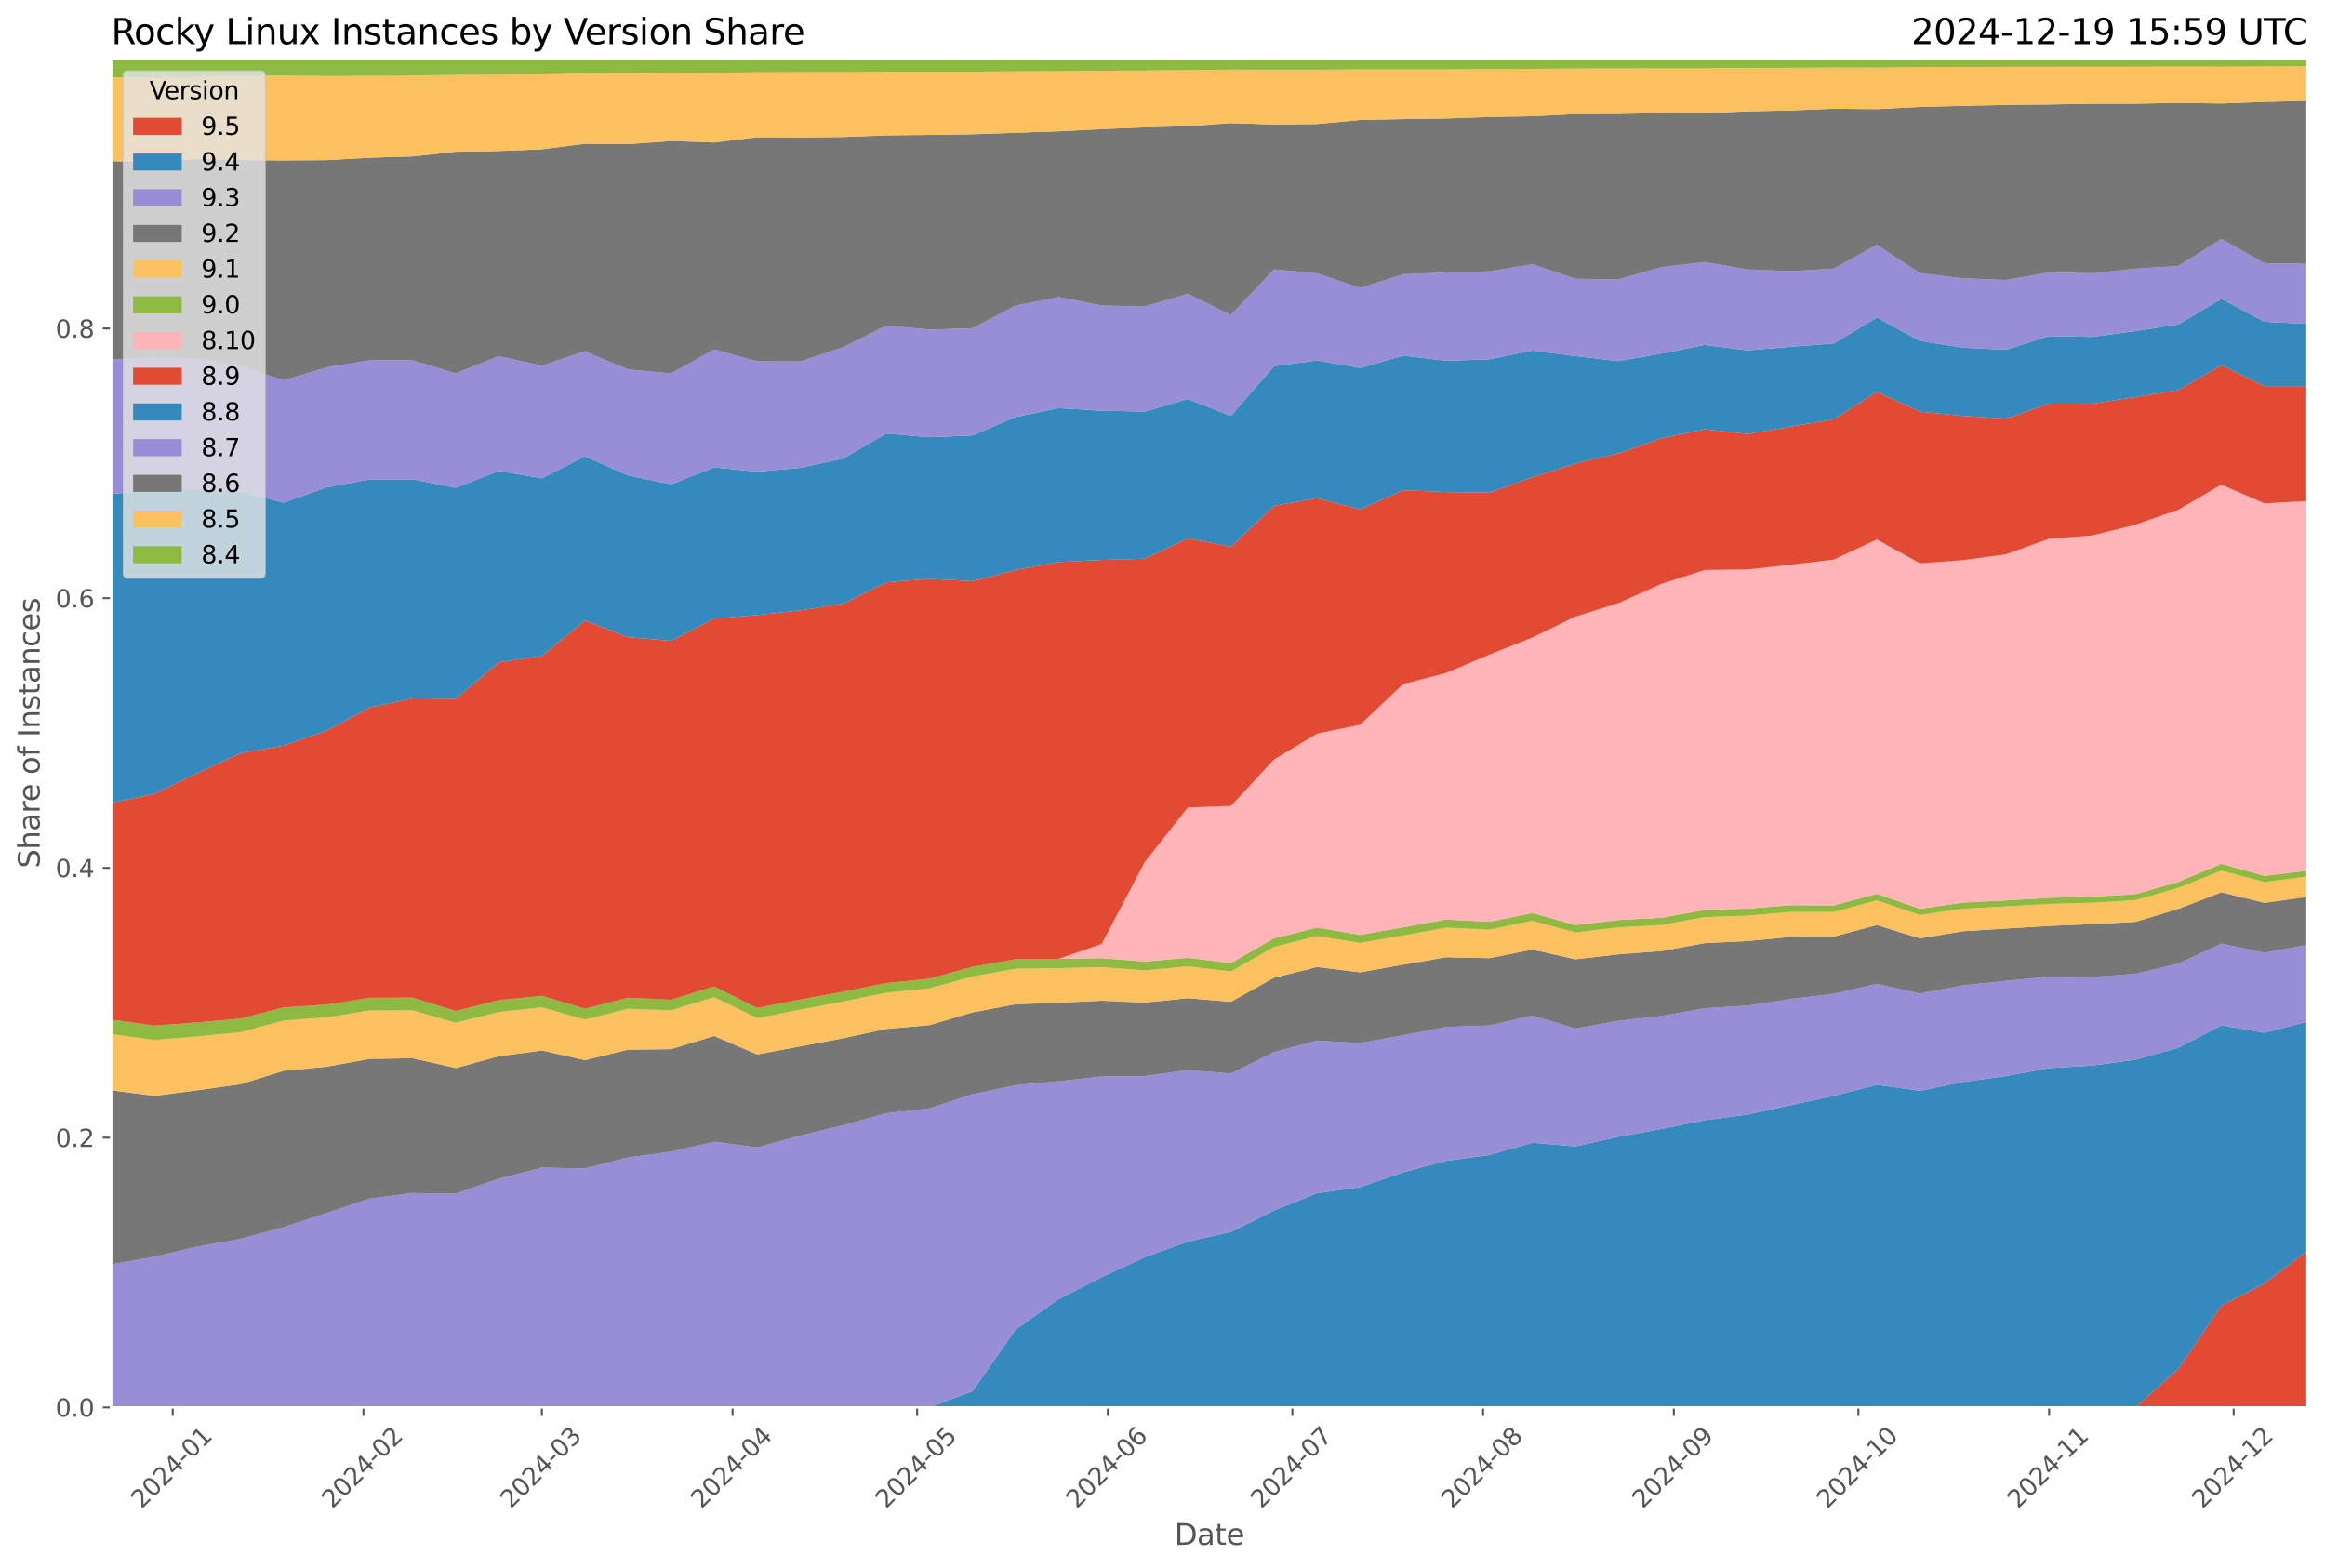 <?xml version="1.0" encoding="utf-8" standalone="no"?>
<!DOCTYPE svg PUBLIC "-//W3C//DTD SVG 1.1//EN"
  "http://www.w3.org/Graphics/SVG/1.1/DTD/svg11.dtd">
<svg xmlns:xlink="http://www.w3.org/1999/xlink" width="955.761pt" height="644.744pt" viewBox="0 0 955.761 644.744" xmlns="http://www.w3.org/2000/svg" version="1.1">
 <defs>
  <style type="text/css">*{stroke-linejoin: round; stroke-linecap: butt}</style>
 </defs>
 <g id="figure_1">
  <g id="patch_1">
   <path d="M 0 644.744 
L 955.761 644.744 
L 955.761 0 
L 0 0 
z
" style="fill: #ffffff"/>
  </g>
  <g id="axes_1">
   <g id="patch_2">
    <path d="M 45.717 578.542 
L 948.561 578.542 
L 948.561 24.142 
L 45.717 24.142 
z
" style="fill: #e5e5e5"/>
   </g>
   <g id="matplotlib.axis_1">
    <g id="xtick_1">
     <g id="line2d_1">
      <path d="M 71.007 578.542 
L 71.007 24.142 
" clip-path="url(#p158b1c8a0a)" style="fill: none; stroke: #ffffff; stroke-width: 0.8; stroke-linecap: square"/>
     </g>
     <g id="line2d_2">
      <defs>
       <path id="m51f3d5b9e2" d="M 0 0 
L 0 3.5 
" style="stroke: #555555; stroke-width: 0.8"/>
      </defs>
      <g>
       <use xlink:href="#m51f3d5b9e2" x="71.007" y="578.542" style="fill: #555555; stroke: #555555; stroke-width: 0.8"/>
      </g>
     </g>
     <g id="text_1">
      <!-- 2024-01 -->
      <g style="fill: #555555" transform="translate(58.185 620.46) rotate(-45) scale(0.1 -0.1)">
       <defs>
        <path id="DejaVuSans-32" d="M 1228 531 
L 3431 531 
L 3431 0 
L 469 0 
L 469 531 
Q 828 903 1448 1529 
Q 2069 2156 2228 2338 
Q 2531 2678 2651 2914 
Q 2772 3150 2772 3378 
Q 2772 3750 2511 3984 
Q 2250 4219 1831 4219 
Q 1534 4219 1204 4116 
Q 875 4013 500 3803 
L 500 4441 
Q 881 4594 1212 4672 
Q 1544 4750 1819 4750 
Q 2544 4750 2975 4387 
Q 3406 4025 3406 3419 
Q 3406 3131 3298 2873 
Q 3191 2616 2906 2266 
Q 2828 2175 2409 1742 
Q 1991 1309 1228 531 
z
" transform="scale(0.016)"/>
        <path id="DejaVuSans-30" d="M 2034 4250 
Q 1547 4250 1301 3770 
Q 1056 3291 1056 2328 
Q 1056 1369 1301 889 
Q 1547 409 2034 409 
Q 2525 409 2770 889 
Q 3016 1369 3016 2328 
Q 3016 3291 2770 3770 
Q 2525 4250 2034 4250 
z
M 2034 4750 
Q 2819 4750 3233 4129 
Q 3647 3509 3647 2328 
Q 3647 1150 3233 529 
Q 2819 -91 2034 -91 
Q 1250 -91 836 529 
Q 422 1150 422 2328 
Q 422 3509 836 4129 
Q 1250 4750 2034 4750 
z
" transform="scale(0.016)"/>
        <path id="DejaVuSans-34" d="M 2419 4116 
L 825 1625 
L 2419 1625 
L 2419 4116 
z
M 2253 4666 
L 3047 4666 
L 3047 1625 
L 3713 1625 
L 3713 1100 
L 3047 1100 
L 3047 0 
L 2419 0 
L 2419 1100 
L 313 1100 
L 313 1709 
L 2253 4666 
z
" transform="scale(0.016)"/>
        <path id="DejaVuSans-2d" d="M 313 2009 
L 1997 2009 
L 1997 1497 
L 313 1497 
L 313 2009 
z
" transform="scale(0.016)"/>
        <path id="DejaVuSans-31" d="M 794 531 
L 1825 531 
L 1825 4091 
L 703 3866 
L 703 4441 
L 1819 4666 
L 2450 4666 
L 2450 531 
L 3481 531 
L 3481 0 
L 794 0 
L 794 531 
z
" transform="scale(0.016)"/>
       </defs>
       <use xlink:href="#DejaVuSans-32"/>
       <use xlink:href="#DejaVuSans-30" x="63.623"/>
       <use xlink:href="#DejaVuSans-32" x="127.246"/>
       <use xlink:href="#DejaVuSans-34" x="190.869"/>
       <use xlink:href="#DejaVuSans-2d" x="254.492"/>
       <use xlink:href="#DejaVuSans-30" x="290.576"/>
       <use xlink:href="#DejaVuSans-31" x="354.199"/>
      </g>
     </g>
    </g>
    <g id="xtick_2">
     <g id="line2d_3">
      <path d="M 149.405 578.542 
L 149.405 24.142 
" clip-path="url(#p158b1c8a0a)" style="fill: none; stroke: #ffffff; stroke-width: 0.8; stroke-linecap: square"/>
     </g>
     <g id="line2d_4">
      <g>
       <use xlink:href="#m51f3d5b9e2" x="149.405" y="578.542" style="fill: #555555; stroke: #555555; stroke-width: 0.8"/>
      </g>
     </g>
     <g id="text_2">
      <!-- 2024-02 -->
      <g style="fill: #555555" transform="translate(136.584 620.46) rotate(-45) scale(0.1 -0.1)">
       <use xlink:href="#DejaVuSans-32"/>
       <use xlink:href="#DejaVuSans-30" x="63.623"/>
       <use xlink:href="#DejaVuSans-32" x="127.246"/>
       <use xlink:href="#DejaVuSans-34" x="190.869"/>
       <use xlink:href="#DejaVuSans-2d" x="254.492"/>
       <use xlink:href="#DejaVuSans-30" x="290.576"/>
       <use xlink:href="#DejaVuSans-32" x="354.199"/>
      </g>
     </g>
    </g>
    <g id="xtick_3">
     <g id="line2d_5">
      <path d="M 222.745 578.542 
L 222.745 24.142 
" clip-path="url(#p158b1c8a0a)" style="fill: none; stroke: #ffffff; stroke-width: 0.8; stroke-linecap: square"/>
     </g>
     <g id="line2d_6">
      <g>
       <use xlink:href="#m51f3d5b9e2" x="222.745" y="578.542" style="fill: #555555; stroke: #555555; stroke-width: 0.8"/>
      </g>
     </g>
     <g id="text_3">
      <!-- 2024-03 -->
      <g style="fill: #555555" transform="translate(209.924 620.46) rotate(-45) scale(0.1 -0.1)">
       <defs>
        <path id="DejaVuSans-33" d="M 2597 2516 
Q 3050 2419 3304 2112 
Q 3559 1806 3559 1356 
Q 3559 666 3084 287 
Q 2609 -91 1734 -91 
Q 1441 -91 1130 -33 
Q 819 25 488 141 
L 488 750 
Q 750 597 1062 519 
Q 1375 441 1716 441 
Q 2309 441 2620 675 
Q 2931 909 2931 1356 
Q 2931 1769 2642 2001 
Q 2353 2234 1838 2234 
L 1294 2234 
L 1294 2753 
L 1863 2753 
Q 2328 2753 2575 2939 
Q 2822 3125 2822 3475 
Q 2822 3834 2567 4026 
Q 2313 4219 1838 4219 
Q 1578 4219 1281 4162 
Q 984 4106 628 3988 
L 628 4550 
Q 988 4650 1302 4700 
Q 1616 4750 1894 4750 
Q 2613 4750 3031 4423 
Q 3450 4097 3450 3541 
Q 3450 3153 3228 2886 
Q 3006 2619 2597 2516 
z
" transform="scale(0.016)"/>
       </defs>
       <use xlink:href="#DejaVuSans-32"/>
       <use xlink:href="#DejaVuSans-30" x="63.623"/>
       <use xlink:href="#DejaVuSans-32" x="127.246"/>
       <use xlink:href="#DejaVuSans-34" x="190.869"/>
       <use xlink:href="#DejaVuSans-2d" x="254.492"/>
       <use xlink:href="#DejaVuSans-30" x="290.576"/>
       <use xlink:href="#DejaVuSans-33" x="354.199"/>
      </g>
     </g>
    </g>
    <g id="xtick_4">
     <g id="line2d_7">
      <path d="M 301.143 578.542 
L 301.143 24.142 
" clip-path="url(#p158b1c8a0a)" style="fill: none; stroke: #ffffff; stroke-width: 0.8; stroke-linecap: square"/>
     </g>
     <g id="line2d_8">
      <g>
       <use xlink:href="#m51f3d5b9e2" x="301.143" y="578.542" style="fill: #555555; stroke: #555555; stroke-width: 0.8"/>
      </g>
     </g>
     <g id="text_4">
      <!-- 2024-04 -->
      <g style="fill: #555555" transform="translate(288.322 620.46) rotate(-45) scale(0.1 -0.1)">
       <use xlink:href="#DejaVuSans-32"/>
       <use xlink:href="#DejaVuSans-30" x="63.623"/>
       <use xlink:href="#DejaVuSans-32" x="127.246"/>
       <use xlink:href="#DejaVuSans-34" x="190.869"/>
       <use xlink:href="#DejaVuSans-2d" x="254.492"/>
       <use xlink:href="#DejaVuSans-30" x="290.576"/>
       <use xlink:href="#DejaVuSans-34" x="354.199"/>
      </g>
     </g>
    </g>
    <g id="xtick_5">
     <g id="line2d_9">
      <path d="M 377.013 578.542 
L 377.013 24.142 
" clip-path="url(#p158b1c8a0a)" style="fill: none; stroke: #ffffff; stroke-width: 0.8; stroke-linecap: square"/>
     </g>
     <g id="line2d_10">
      <g>
       <use xlink:href="#m51f3d5b9e2" x="377.013" y="578.542" style="fill: #555555; stroke: #555555; stroke-width: 0.8"/>
      </g>
     </g>
     <g id="text_5">
      <!-- 2024-05 -->
      <g style="fill: #555555" transform="translate(364.191 620.46) rotate(-45) scale(0.1 -0.1)">
       <defs>
        <path id="DejaVuSans-35" d="M 691 4666 
L 3169 4666 
L 3169 4134 
L 1269 4134 
L 1269 2991 
Q 1406 3038 1543 3061 
Q 1681 3084 1819 3084 
Q 2600 3084 3056 2656 
Q 3513 2228 3513 1497 
Q 3513 744 3044 326 
Q 2575 -91 1722 -91 
Q 1428 -91 1123 -41 
Q 819 9 494 109 
L 494 744 
Q 775 591 1075 516 
Q 1375 441 1709 441 
Q 2250 441 2565 725 
Q 2881 1009 2881 1497 
Q 2881 1984 2565 2268 
Q 2250 2553 1709 2553 
Q 1456 2553 1204 2497 
Q 953 2441 691 2322 
L 691 4666 
z
" transform="scale(0.016)"/>
       </defs>
       <use xlink:href="#DejaVuSans-32"/>
       <use xlink:href="#DejaVuSans-30" x="63.623"/>
       <use xlink:href="#DejaVuSans-32" x="127.246"/>
       <use xlink:href="#DejaVuSans-34" x="190.869"/>
       <use xlink:href="#DejaVuSans-2d" x="254.492"/>
       <use xlink:href="#DejaVuSans-30" x="290.576"/>
       <use xlink:href="#DejaVuSans-35" x="354.199"/>
      </g>
     </g>
    </g>
    <g id="xtick_6">
     <g id="line2d_11">
      <path d="M 455.411 578.542 
L 455.411 24.142 
" clip-path="url(#p158b1c8a0a)" style="fill: none; stroke: #ffffff; stroke-width: 0.8; stroke-linecap: square"/>
     </g>
     <g id="line2d_12">
      <g>
       <use xlink:href="#m51f3d5b9e2" x="455.411" y="578.542" style="fill: #555555; stroke: #555555; stroke-width: 0.8"/>
      </g>
     </g>
     <g id="text_6">
      <!-- 2024-06 -->
      <g style="fill: #555555" transform="translate(442.59 620.46) rotate(-45) scale(0.1 -0.1)">
       <defs>
        <path id="DejaVuSans-36" d="M 2113 2584 
Q 1688 2584 1439 2293 
Q 1191 2003 1191 1497 
Q 1191 994 1439 701 
Q 1688 409 2113 409 
Q 2538 409 2786 701 
Q 3034 994 3034 1497 
Q 3034 2003 2786 2293 
Q 2538 2584 2113 2584 
z
M 3366 4563 
L 3366 3988 
Q 3128 4100 2886 4159 
Q 2644 4219 2406 4219 
Q 1781 4219 1451 3797 
Q 1122 3375 1075 2522 
Q 1259 2794 1537 2939 
Q 1816 3084 2150 3084 
Q 2853 3084 3261 2657 
Q 3669 2231 3669 1497 
Q 3669 778 3244 343 
Q 2819 -91 2113 -91 
Q 1303 -91 875 529 
Q 447 1150 447 2328 
Q 447 3434 972 4092 
Q 1497 4750 2381 4750 
Q 2619 4750 2861 4703 
Q 3103 4656 3366 4563 
z
" transform="scale(0.016)"/>
       </defs>
       <use xlink:href="#DejaVuSans-32"/>
       <use xlink:href="#DejaVuSans-30" x="63.623"/>
       <use xlink:href="#DejaVuSans-32" x="127.246"/>
       <use xlink:href="#DejaVuSans-34" x="190.869"/>
       <use xlink:href="#DejaVuSans-2d" x="254.492"/>
       <use xlink:href="#DejaVuSans-30" x="290.576"/>
       <use xlink:href="#DejaVuSans-36" x="354.199"/>
      </g>
     </g>
    </g>
    <g id="xtick_7">
     <g id="line2d_13">
      <path d="M 531.28 578.542 
L 531.28 24.142 
" clip-path="url(#p158b1c8a0a)" style="fill: none; stroke: #ffffff; stroke-width: 0.8; stroke-linecap: square"/>
     </g>
     <g id="line2d_14">
      <g>
       <use xlink:href="#m51f3d5b9e2" x="531.28" y="578.542" style="fill: #555555; stroke: #555555; stroke-width: 0.8"/>
      </g>
     </g>
     <g id="text_7">
      <!-- 2024-07 -->
      <g style="fill: #555555" transform="translate(518.459 620.46) rotate(-45) scale(0.1 -0.1)">
       <defs>
        <path id="DejaVuSans-37" d="M 525 4666 
L 3525 4666 
L 3525 4397 
L 1831 0 
L 1172 0 
L 2766 4134 
L 525 4134 
L 525 4666 
z
" transform="scale(0.016)"/>
       </defs>
       <use xlink:href="#DejaVuSans-32"/>
       <use xlink:href="#DejaVuSans-30" x="63.623"/>
       <use xlink:href="#DejaVuSans-32" x="127.246"/>
       <use xlink:href="#DejaVuSans-34" x="190.869"/>
       <use xlink:href="#DejaVuSans-2d" x="254.492"/>
       <use xlink:href="#DejaVuSans-30" x="290.576"/>
       <use xlink:href="#DejaVuSans-37" x="354.199"/>
      </g>
     </g>
    </g>
    <g id="xtick_8">
     <g id="line2d_15">
      <path d="M 609.678 578.542 
L 609.678 24.142 
" clip-path="url(#p158b1c8a0a)" style="fill: none; stroke: #ffffff; stroke-width: 0.8; stroke-linecap: square"/>
     </g>
     <g id="line2d_16">
      <g>
       <use xlink:href="#m51f3d5b9e2" x="609.678" y="578.542" style="fill: #555555; stroke: #555555; stroke-width: 0.8"/>
      </g>
     </g>
     <g id="text_8">
      <!-- 2024-08 -->
      <g style="fill: #555555" transform="translate(596.857 620.46) rotate(-45) scale(0.1 -0.1)">
       <defs>
        <path id="DejaVuSans-38" d="M 2034 2216 
Q 1584 2216 1326 1975 
Q 1069 1734 1069 1313 
Q 1069 891 1326 650 
Q 1584 409 2034 409 
Q 2484 409 2743 651 
Q 3003 894 3003 1313 
Q 3003 1734 2745 1975 
Q 2488 2216 2034 2216 
z
M 1403 2484 
Q 997 2584 770 2862 
Q 544 3141 544 3541 
Q 544 4100 942 4425 
Q 1341 4750 2034 4750 
Q 2731 4750 3128 4425 
Q 3525 4100 3525 3541 
Q 3525 3141 3298 2862 
Q 3072 2584 2669 2484 
Q 3125 2378 3379 2068 
Q 3634 1759 3634 1313 
Q 3634 634 3220 271 
Q 2806 -91 2034 -91 
Q 1263 -91 848 271 
Q 434 634 434 1313 
Q 434 1759 690 2068 
Q 947 2378 1403 2484 
z
M 1172 3481 
Q 1172 3119 1398 2916 
Q 1625 2713 2034 2713 
Q 2441 2713 2670 2916 
Q 2900 3119 2900 3481 
Q 2900 3844 2670 4047 
Q 2441 4250 2034 4250 
Q 1625 4250 1398 4047 
Q 1172 3844 1172 3481 
z
" transform="scale(0.016)"/>
       </defs>
       <use xlink:href="#DejaVuSans-32"/>
       <use xlink:href="#DejaVuSans-30" x="63.623"/>
       <use xlink:href="#DejaVuSans-32" x="127.246"/>
       <use xlink:href="#DejaVuSans-34" x="190.869"/>
       <use xlink:href="#DejaVuSans-2d" x="254.492"/>
       <use xlink:href="#DejaVuSans-30" x="290.576"/>
       <use xlink:href="#DejaVuSans-38" x="354.199"/>
      </g>
     </g>
    </g>
    <g id="xtick_9">
     <g id="line2d_17">
      <path d="M 688.076 578.542 
L 688.076 24.142 
" clip-path="url(#p158b1c8a0a)" style="fill: none; stroke: #ffffff; stroke-width: 0.8; stroke-linecap: square"/>
     </g>
     <g id="line2d_18">
      <g>
       <use xlink:href="#m51f3d5b9e2" x="688.076" y="578.542" style="fill: #555555; stroke: #555555; stroke-width: 0.8"/>
      </g>
     </g>
     <g id="text_9">
      <!-- 2024-09 -->
      <g style="fill: #555555" transform="translate(675.255 620.46) rotate(-45) scale(0.1 -0.1)">
       <defs>
        <path id="DejaVuSans-39" d="M 703 97 
L 703 672 
Q 941 559 1184 500 
Q 1428 441 1663 441 
Q 2288 441 2617 861 
Q 2947 1281 2994 2138 
Q 2813 1869 2534 1725 
Q 2256 1581 1919 1581 
Q 1219 1581 811 2004 
Q 403 2428 403 3163 
Q 403 3881 828 4315 
Q 1253 4750 1959 4750 
Q 2769 4750 3195 4129 
Q 3622 3509 3622 2328 
Q 3622 1225 3098 567 
Q 2575 -91 1691 -91 
Q 1453 -91 1209 -44 
Q 966 3 703 97 
z
M 1959 2075 
Q 2384 2075 2632 2365 
Q 2881 2656 2881 3163 
Q 2881 3666 2632 3958 
Q 2384 4250 1959 4250 
Q 1534 4250 1286 3958 
Q 1038 3666 1038 3163 
Q 1038 2656 1286 2365 
Q 1534 2075 1959 2075 
z
" transform="scale(0.016)"/>
       </defs>
       <use xlink:href="#DejaVuSans-32"/>
       <use xlink:href="#DejaVuSans-30" x="63.623"/>
       <use xlink:href="#DejaVuSans-32" x="127.246"/>
       <use xlink:href="#DejaVuSans-34" x="190.869"/>
       <use xlink:href="#DejaVuSans-2d" x="254.492"/>
       <use xlink:href="#DejaVuSans-30" x="290.576"/>
       <use xlink:href="#DejaVuSans-39" x="354.199"/>
      </g>
     </g>
    </g>
    <g id="xtick_10">
     <g id="line2d_19">
      <path d="M 763.946 578.542 
L 763.946 24.142 
" clip-path="url(#p158b1c8a0a)" style="fill: none; stroke: #ffffff; stroke-width: 0.8; stroke-linecap: square"/>
     </g>
     <g id="line2d_20">
      <g>
       <use xlink:href="#m51f3d5b9e2" x="763.946" y="578.542" style="fill: #555555; stroke: #555555; stroke-width: 0.8"/>
      </g>
     </g>
     <g id="text_10">
      <!-- 2024-10 -->
      <g style="fill: #555555" transform="translate(751.124 620.46) rotate(-45) scale(0.1 -0.1)">
       <use xlink:href="#DejaVuSans-32"/>
       <use xlink:href="#DejaVuSans-30" x="63.623"/>
       <use xlink:href="#DejaVuSans-32" x="127.246"/>
       <use xlink:href="#DejaVuSans-34" x="190.869"/>
       <use xlink:href="#DejaVuSans-2d" x="254.492"/>
       <use xlink:href="#DejaVuSans-31" x="290.576"/>
       <use xlink:href="#DejaVuSans-30" x="354.199"/>
      </g>
     </g>
    </g>
    <g id="xtick_11">
     <g id="line2d_21">
      <path d="M 842.344 578.542 
L 842.344 24.142 
" clip-path="url(#p158b1c8a0a)" style="fill: none; stroke: #ffffff; stroke-width: 0.8; stroke-linecap: square"/>
     </g>
     <g id="line2d_22">
      <g>
       <use xlink:href="#m51f3d5b9e2" x="842.344" y="578.542" style="fill: #555555; stroke: #555555; stroke-width: 0.8"/>
      </g>
     </g>
     <g id="text_11">
      <!-- 2024-11 -->
      <g style="fill: #555555" transform="translate(829.523 620.46) rotate(-45) scale(0.1 -0.1)">
       <use xlink:href="#DejaVuSans-32"/>
       <use xlink:href="#DejaVuSans-30" x="63.623"/>
       <use xlink:href="#DejaVuSans-32" x="127.246"/>
       <use xlink:href="#DejaVuSans-34" x="190.869"/>
       <use xlink:href="#DejaVuSans-2d" x="254.492"/>
       <use xlink:href="#DejaVuSans-31" x="290.576"/>
       <use xlink:href="#DejaVuSans-31" x="354.199"/>
      </g>
     </g>
    </g>
    <g id="xtick_12">
     <g id="line2d_23">
      <path d="M 918.213 578.542 
L 918.213 24.142 
" clip-path="url(#p158b1c8a0a)" style="fill: none; stroke: #ffffff; stroke-width: 0.8; stroke-linecap: square"/>
     </g>
     <g id="line2d_24">
      <g>
       <use xlink:href="#m51f3d5b9e2" x="918.213" y="578.542" style="fill: #555555; stroke: #555555; stroke-width: 0.8"/>
      </g>
     </g>
     <g id="text_12">
      <!-- 2024-12 -->
      <g style="fill: #555555" transform="translate(905.392 620.46) rotate(-45) scale(0.1 -0.1)">
       <use xlink:href="#DejaVuSans-32"/>
       <use xlink:href="#DejaVuSans-30" x="63.623"/>
       <use xlink:href="#DejaVuSans-32" x="127.246"/>
       <use xlink:href="#DejaVuSans-34" x="190.869"/>
       <use xlink:href="#DejaVuSans-2d" x="254.492"/>
       <use xlink:href="#DejaVuSans-31" x="290.576"/>
       <use xlink:href="#DejaVuSans-32" x="354.199"/>
      </g>
     </g>
    </g>
    <g id="text_13">
     <!-- Date -->
     <g style="fill: #555555" transform="translate(482.798 635.048) scale(0.12 -0.12)">
      <defs>
       <path id="DejaVuSans-44" d="M 1259 4147 
L 1259 519 
L 2022 519 
Q 2988 519 3436 956 
Q 3884 1394 3884 2338 
Q 3884 3275 3436 3711 
Q 2988 4147 2022 4147 
L 1259 4147 
z
M 628 4666 
L 1925 4666 
Q 3281 4666 3915 4102 
Q 4550 3538 4550 2338 
Q 4550 1131 3912 565 
Q 3275 0 1925 0 
L 628 0 
L 628 4666 
z
" transform="scale(0.016)"/>
       <path id="DejaVuSans-61" d="M 2194 1759 
Q 1497 1759 1228 1600 
Q 959 1441 959 1056 
Q 959 750 1161 570 
Q 1363 391 1709 391 
Q 2188 391 2477 730 
Q 2766 1069 2766 1631 
L 2766 1759 
L 2194 1759 
z
M 3341 1997 
L 3341 0 
L 2766 0 
L 2766 531 
Q 2569 213 2275 61 
Q 1981 -91 1556 -91 
Q 1019 -91 701 211 
Q 384 513 384 1019 
Q 384 1609 779 1909 
Q 1175 2209 1959 2209 
L 2766 2209 
L 2766 2266 
Q 2766 2663 2505 2880 
Q 2244 3097 1772 3097 
Q 1472 3097 1187 3025 
Q 903 2953 641 2809 
L 641 3341 
Q 956 3463 1253 3523 
Q 1550 3584 1831 3584 
Q 2591 3584 2966 3190 
Q 3341 2797 3341 1997 
z
" transform="scale(0.016)"/>
       <path id="DejaVuSans-74" d="M 1172 4494 
L 1172 3500 
L 2356 3500 
L 2356 3053 
L 1172 3053 
L 1172 1153 
Q 1172 725 1289 603 
Q 1406 481 1766 481 
L 2356 481 
L 2356 0 
L 1766 0 
Q 1100 0 847 248 
Q 594 497 594 1153 
L 594 3053 
L 172 3053 
L 172 3500 
L 594 3500 
L 594 4494 
L 1172 4494 
z
" transform="scale(0.016)"/>
       <path id="DejaVuSans-65" d="M 3597 1894 
L 3597 1613 
L 953 1613 
Q 991 1019 1311 708 
Q 1631 397 2203 397 
Q 2534 397 2845 478 
Q 3156 559 3463 722 
L 3463 178 
Q 3153 47 2828 -22 
Q 2503 -91 2169 -91 
Q 1331 -91 842 396 
Q 353 884 353 1716 
Q 353 2575 817 3079 
Q 1281 3584 2069 3584 
Q 2775 3584 3186 3129 
Q 3597 2675 3597 1894 
z
M 3022 2063 
Q 3016 2534 2758 2815 
Q 2500 3097 2075 3097 
Q 1594 3097 1305 2825 
Q 1016 2553 972 2059 
L 3022 2063 
z
" transform="scale(0.016)"/>
      </defs>
      <use xlink:href="#DejaVuSans-44"/>
      <use xlink:href="#DejaVuSans-61" x="77.002"/>
      <use xlink:href="#DejaVuSans-74" x="138.281"/>
      <use xlink:href="#DejaVuSans-65" x="177.49"/>
     </g>
    </g>
   </g>
   <g id="matplotlib.axis_2">
    <g id="ytick_1">
     <g id="line2d_25">
      <path d="M 45.717 578.542 
L 948.561 578.542 
" clip-path="url(#p158b1c8a0a)" style="fill: none; stroke: #ffffff; stroke-width: 0.8; stroke-linecap: square"/>
     </g>
     <g id="line2d_26">
      <defs>
       <path id="m9ee8c16a2d" d="M 0 0 
L -3.5 0 
" style="stroke: #555555; stroke-width: 0.8"/>
      </defs>
      <g>
       <use xlink:href="#m9ee8c16a2d" x="45.717" y="578.542" style="fill: #555555; stroke: #555555; stroke-width: 0.8"/>
      </g>
     </g>
     <g id="text_14">
      <!-- 0.0 -->
      <g style="fill: #555555" transform="translate(22.814 582.341) scale(0.1 -0.1)">
       <defs>
        <path id="DejaVuSans-2e" d="M 684 794 
L 1344 794 
L 1344 0 
L 684 0 
L 684 794 
z
" transform="scale(0.016)"/>
       </defs>
       <use xlink:href="#DejaVuSans-30"/>
       <use xlink:href="#DejaVuSans-2e" x="63.623"/>
       <use xlink:href="#DejaVuSans-30" x="95.41"/>
      </g>
     </g>
    </g>
    <g id="ytick_2">
     <g id="line2d_27">
      <path d="M 45.717 467.657 
L 948.561 467.657 
" clip-path="url(#p158b1c8a0a)" style="fill: none; stroke: #ffffff; stroke-width: 0.8; stroke-linecap: square"/>
     </g>
     <g id="line2d_28">
      <g>
       <use xlink:href="#m9ee8c16a2d" x="45.717" y="467.657" style="fill: #555555; stroke: #555555; stroke-width: 0.8"/>
      </g>
     </g>
     <g id="text_15">
      <!-- 0.2 -->
      <g style="fill: #555555" transform="translate(22.814 471.456) scale(0.1 -0.1)">
       <use xlink:href="#DejaVuSans-30"/>
       <use xlink:href="#DejaVuSans-2e" x="63.623"/>
       <use xlink:href="#DejaVuSans-32" x="95.41"/>
      </g>
     </g>
    </g>
    <g id="ytick_3">
     <g id="line2d_29">
      <path d="M 45.717 356.772 
L 948.561 356.772 
" clip-path="url(#p158b1c8a0a)" style="fill: none; stroke: #ffffff; stroke-width: 0.8; stroke-linecap: square"/>
     </g>
     <g id="line2d_30">
      <g>
       <use xlink:href="#m9ee8c16a2d" x="45.717" y="356.772" style="fill: #555555; stroke: #555555; stroke-width: 0.8"/>
      </g>
     </g>
     <g id="text_16">
      <!-- 0.4 -->
      <g style="fill: #555555" transform="translate(22.814 360.571) scale(0.1 -0.1)">
       <use xlink:href="#DejaVuSans-30"/>
       <use xlink:href="#DejaVuSans-2e" x="63.623"/>
       <use xlink:href="#DejaVuSans-34" x="95.41"/>
      </g>
     </g>
    </g>
    <g id="ytick_4">
     <g id="line2d_31">
      <path d="M 45.717 245.887 
L 948.561 245.887 
" clip-path="url(#p158b1c8a0a)" style="fill: none; stroke: #ffffff; stroke-width: 0.8; stroke-linecap: square"/>
     </g>
     <g id="line2d_32">
      <g>
       <use xlink:href="#m9ee8c16a2d" x="45.717" y="245.887" style="fill: #555555; stroke: #555555; stroke-width: 0.8"/>
      </g>
     </g>
     <g id="text_17">
      <!-- 0.6 -->
      <g style="fill: #555555" transform="translate(22.814 249.686) scale(0.1 -0.1)">
       <use xlink:href="#DejaVuSans-30"/>
       <use xlink:href="#DejaVuSans-2e" x="63.623"/>
       <use xlink:href="#DejaVuSans-36" x="95.41"/>
      </g>
     </g>
    </g>
    <g id="ytick_5">
     <g id="line2d_33">
      <path d="M 45.717 135.002 
L 948.561 135.002 
" clip-path="url(#p158b1c8a0a)" style="fill: none; stroke: #ffffff; stroke-width: 0.8; stroke-linecap: square"/>
     </g>
     <g id="line2d_34">
      <g>
       <use xlink:href="#m9ee8c16a2d" x="45.717" y="135.002" style="fill: #555555; stroke: #555555; stroke-width: 0.8"/>
      </g>
     </g>
     <g id="text_18">
      <!-- 0.8 -->
      <g style="fill: #555555" transform="translate(22.814 138.801) scale(0.1 -0.1)">
       <use xlink:href="#DejaVuSans-30"/>
       <use xlink:href="#DejaVuSans-2e" x="63.623"/>
       <use xlink:href="#DejaVuSans-38" x="95.41"/>
      </g>
     </g>
    </g>
    <g id="text_19">
     <!-- Share of Instances -->
     <g style="fill: #555555" transform="translate(16.318 356.897) rotate(-90) scale(0.12 -0.12)">
      <defs>
       <path id="DejaVuSans-53" d="M 3425 4513 
L 3425 3897 
Q 3066 4069 2747 4153 
Q 2428 4238 2131 4238 
Q 1616 4238 1336 4038 
Q 1056 3838 1056 3469 
Q 1056 3159 1242 3001 
Q 1428 2844 1947 2747 
L 2328 2669 
Q 3034 2534 3370 2195 
Q 3706 1856 3706 1288 
Q 3706 609 3251 259 
Q 2797 -91 1919 -91 
Q 1588 -91 1214 -16 
Q 841 59 441 206 
L 441 856 
Q 825 641 1194 531 
Q 1563 422 1919 422 
Q 2459 422 2753 634 
Q 3047 847 3047 1241 
Q 3047 1584 2836 1778 
Q 2625 1972 2144 2069 
L 1759 2144 
Q 1053 2284 737 2584 
Q 422 2884 422 3419 
Q 422 4038 858 4394 
Q 1294 4750 2059 4750 
Q 2388 4750 2728 4690 
Q 3069 4631 3425 4513 
z
" transform="scale(0.016)"/>
       <path id="DejaVuSans-68" d="M 3513 2113 
L 3513 0 
L 2938 0 
L 2938 2094 
Q 2938 2591 2744 2837 
Q 2550 3084 2163 3084 
Q 1697 3084 1428 2787 
Q 1159 2491 1159 1978 
L 1159 0 
L 581 0 
L 581 4863 
L 1159 4863 
L 1159 2956 
Q 1366 3272 1645 3428 
Q 1925 3584 2291 3584 
Q 2894 3584 3203 3211 
Q 3513 2838 3513 2113 
z
" transform="scale(0.016)"/>
       <path id="DejaVuSans-72" d="M 2631 2963 
Q 2534 3019 2420 3045 
Q 2306 3072 2169 3072 
Q 1681 3072 1420 2755 
Q 1159 2438 1159 1844 
L 1159 0 
L 581 0 
L 581 3500 
L 1159 3500 
L 1159 2956 
Q 1341 3275 1631 3429 
Q 1922 3584 2338 3584 
Q 2397 3584 2469 3576 
Q 2541 3569 2628 3553 
L 2631 2963 
z
" transform="scale(0.016)"/>
       <path id="DejaVuSans-20" transform="scale(0.016)"/>
       <path id="DejaVuSans-6f" d="M 1959 3097 
Q 1497 3097 1228 2736 
Q 959 2375 959 1747 
Q 959 1119 1226 758 
Q 1494 397 1959 397 
Q 2419 397 2687 759 
Q 2956 1122 2956 1747 
Q 2956 2369 2687 2733 
Q 2419 3097 1959 3097 
z
M 1959 3584 
Q 2709 3584 3137 3096 
Q 3566 2609 3566 1747 
Q 3566 888 3137 398 
Q 2709 -91 1959 -91 
Q 1206 -91 779 398 
Q 353 888 353 1747 
Q 353 2609 779 3096 
Q 1206 3584 1959 3584 
z
" transform="scale(0.016)"/>
       <path id="DejaVuSans-66" d="M 2375 4863 
L 2375 4384 
L 1825 4384 
Q 1516 4384 1395 4259 
Q 1275 4134 1275 3809 
L 1275 3500 
L 2222 3500 
L 2222 3053 
L 1275 3053 
L 1275 0 
L 697 0 
L 697 3053 
L 147 3053 
L 147 3500 
L 697 3500 
L 697 3744 
Q 697 4328 969 4595 
Q 1241 4863 1831 4863 
L 2375 4863 
z
" transform="scale(0.016)"/>
       <path id="DejaVuSans-49" d="M 628 4666 
L 1259 4666 
L 1259 0 
L 628 0 
L 628 4666 
z
" transform="scale(0.016)"/>
       <path id="DejaVuSans-6e" d="M 3513 2113 
L 3513 0 
L 2938 0 
L 2938 2094 
Q 2938 2591 2744 2837 
Q 2550 3084 2163 3084 
Q 1697 3084 1428 2787 
Q 1159 2491 1159 1978 
L 1159 0 
L 581 0 
L 581 3500 
L 1159 3500 
L 1159 2956 
Q 1366 3272 1645 3428 
Q 1925 3584 2291 3584 
Q 2894 3584 3203 3211 
Q 3513 2838 3513 2113 
z
" transform="scale(0.016)"/>
       <path id="DejaVuSans-73" d="M 2834 3397 
L 2834 2853 
Q 2591 2978 2328 3040 
Q 2066 3103 1784 3103 
Q 1356 3103 1142 2972 
Q 928 2841 928 2578 
Q 928 2378 1081 2264 
Q 1234 2150 1697 2047 
L 1894 2003 
Q 2506 1872 2764 1633 
Q 3022 1394 3022 966 
Q 3022 478 2636 193 
Q 2250 -91 1575 -91 
Q 1294 -91 989 -36 
Q 684 19 347 128 
L 347 722 
Q 666 556 975 473 
Q 1284 391 1588 391 
Q 1994 391 2212 530 
Q 2431 669 2431 922 
Q 2431 1156 2273 1281 
Q 2116 1406 1581 1522 
L 1381 1569 
Q 847 1681 609 1914 
Q 372 2147 372 2553 
Q 372 3047 722 3315 
Q 1072 3584 1716 3584 
Q 2034 3584 2315 3537 
Q 2597 3491 2834 3397 
z
" transform="scale(0.016)"/>
       <path id="DejaVuSans-63" d="M 3122 3366 
L 3122 2828 
Q 2878 2963 2633 3030 
Q 2388 3097 2138 3097 
Q 1578 3097 1268 2742 
Q 959 2388 959 1747 
Q 959 1106 1268 751 
Q 1578 397 2138 397 
Q 2388 397 2633 464 
Q 2878 531 3122 666 
L 3122 134 
Q 2881 22 2623 -34 
Q 2366 -91 2075 -91 
Q 1284 -91 818 406 
Q 353 903 353 1747 
Q 353 2603 823 3093 
Q 1294 3584 2113 3584 
Q 2378 3584 2631 3529 
Q 2884 3475 3122 3366 
z
" transform="scale(0.016)"/>
      </defs>
      <use xlink:href="#DejaVuSans-53"/>
      <use xlink:href="#DejaVuSans-68" x="63.477"/>
      <use xlink:href="#DejaVuSans-61" x="126.855"/>
      <use xlink:href="#DejaVuSans-72" x="188.135"/>
      <use xlink:href="#DejaVuSans-65" x="226.998"/>
      <use xlink:href="#DejaVuSans-20" x="288.521"/>
      <use xlink:href="#DejaVuSans-6f" x="320.309"/>
      <use xlink:href="#DejaVuSans-66" x="381.49"/>
      <use xlink:href="#DejaVuSans-20" x="416.695"/>
      <use xlink:href="#DejaVuSans-49" x="448.482"/>
      <use xlink:href="#DejaVuSans-6e" x="477.975"/>
      <use xlink:href="#DejaVuSans-73" x="541.354"/>
      <use xlink:href="#DejaVuSans-74" x="593.453"/>
      <use xlink:href="#DejaVuSans-61" x="632.662"/>
      <use xlink:href="#DejaVuSans-6e" x="693.941"/>
      <use xlink:href="#DejaVuSans-63" x="757.32"/>
      <use xlink:href="#DejaVuSans-65" x="812.301"/>
      <use xlink:href="#DejaVuSans-73" x="873.824"/>
     </g>
    </g>
   </g>
   <g id="PolyCollection_1">
    <path d="M 45.717 578.542 
L 45.717 578.542 
L 63.42 578.542 
L 81.123 578.542 
L 98.825 578.542 
L 116.528 578.542 
L 134.231 578.542 
L 151.934 578.542 
L 169.637 578.542 
L 187.339 578.542 
L 205.042 578.542 
L 222.745 578.542 
L 240.448 578.542 
L 258.151 578.542 
L 275.854 578.542 
L 293.556 578.542 
L 311.259 578.542 
L 328.962 578.542 
L 346.665 578.542 
L 364.368 578.542 
L 382.071 578.542 
L 399.773 578.542 
L 417.476 578.542 
L 435.179 578.542 
L 452.882 578.542 
L 470.585 578.542 
L 488.287 578.542 
L 505.99 578.542 
L 523.693 578.542 
L 541.396 578.542 
L 559.099 578.542 
L 576.802 578.542 
L 594.504 578.542 
L 612.207 578.542 
L 629.91 578.542 
L 647.613 578.542 
L 665.316 578.542 
L 683.019 578.542 
L 700.721 578.542 
L 718.424 578.542 
L 736.127 578.542 
L 753.83 578.542 
L 771.533 578.542 
L 789.235 578.542 
L 806.938 578.542 
L 824.641 578.542 
L 842.344 578.542 
L 860.047 578.542 
L 877.75 578.542 
L 895.452 578.542 
L 913.155 578.542 
L 930.858 578.542 
L 948.561 578.542 
L 948.561 514.058 
L 948.561 514.058 
L 930.858 527.607 
L 913.155 536.719 
L 895.452 562.746 
L 877.75 578.538 
L 860.047 578.541 
L 842.344 578.541 
L 824.641 578.541 
L 806.938 578.541 
L 789.235 578.541 
L 771.533 578.541 
L 753.83 578.541 
L 736.127 578.541 
L 718.424 578.541 
L 700.721 578.541 
L 683.019 578.541 
L 665.316 578.541 
L 647.613 578.541 
L 629.91 578.541 
L 612.207 578.541 
L 594.504 578.541 
L 576.802 578.541 
L 559.099 578.541 
L 541.396 578.541 
L 523.693 578.541 
L 505.99 578.541 
L 488.287 578.541 
L 470.585 578.541 
L 452.882 578.541 
L 435.179 578.541 
L 417.476 578.541 
L 399.773 578.541 
L 382.071 578.541 
L 364.368 578.541 
L 346.665 578.541 
L 328.962 578.541 
L 311.259 578.541 
L 293.556 578.541 
L 275.854 578.541 
L 258.151 578.541 
L 240.448 578.541 
L 222.745 578.541 
L 205.042 578.541 
L 187.339 578.541 
L 169.637 578.54 
L 151.934 578.54 
L 134.231 578.54 
L 116.528 578.541 
L 98.825 578.542 
L 81.123 578.542 
L 63.42 578.542 
L 45.717 578.542 
z
" clip-path="url(#p158b1c8a0a)" style="fill: #e24a33"/>
   </g>
   <g id="PolyCollection_2">
    <path d="M 45.717 578.542 
L 45.717 578.542 
L 63.42 578.542 
L 81.123 578.542 
L 98.825 578.542 
L 116.528 578.541 
L 134.231 578.54 
L 151.934 578.54 
L 169.637 578.54 
L 187.339 578.541 
L 205.042 578.541 
L 222.745 578.541 
L 240.448 578.541 
L 258.151 578.541 
L 275.854 578.541 
L 293.556 578.541 
L 311.259 578.541 
L 328.962 578.541 
L 346.665 578.541 
L 364.368 578.541 
L 382.071 578.541 
L 399.773 578.541 
L 417.476 578.541 
L 435.179 578.541 
L 452.882 578.541 
L 470.585 578.541 
L 488.287 578.541 
L 505.99 578.541 
L 523.693 578.541 
L 541.396 578.541 
L 559.099 578.541 
L 576.802 578.541 
L 594.504 578.541 
L 612.207 578.541 
L 629.91 578.541 
L 647.613 578.541 
L 665.316 578.541 
L 683.019 578.541 
L 700.721 578.541 
L 718.424 578.541 
L 736.127 578.541 
L 753.83 578.541 
L 771.533 578.541 
L 789.235 578.541 
L 806.938 578.541 
L 824.641 578.541 
L 842.344 578.541 
L 860.047 578.541 
L 877.75 578.538 
L 895.452 562.746 
L 913.155 536.719 
L 930.858 527.607 
L 948.561 514.058 
L 948.561 419.961 
L 948.561 419.961 
L 930.858 424.536 
L 913.155 421.511 
L 895.452 430.728 
L 877.75 435.642 
L 860.047 438.026 
L 842.344 439.073 
L 824.641 442.322 
L 806.938 444.76 
L 789.235 448.389 
L 771.533 445.953 
L 753.83 450.474 
L 736.127 454.308 
L 718.424 458.151 
L 700.721 460.483 
L 683.019 464.067 
L 665.316 467.283 
L 647.613 471.26 
L 629.91 469.782 
L 612.207 474.791 
L 594.504 477.184 
L 576.802 481.891 
L 559.099 488.018 
L 541.396 490.496 
L 523.693 497.636 
L 505.99 506.425 
L 488.287 510.364 
L 470.585 516.811 
L 452.882 525.025 
L 435.179 534.013 
L 417.476 546.558 
L 399.773 571.913 
L 382.071 578.539 
L 364.368 578.541 
L 346.665 578.541 
L 328.962 578.541 
L 311.259 578.541 
L 293.556 578.541 
L 275.854 578.541 
L 258.151 578.541 
L 240.448 578.541 
L 222.745 578.541 
L 205.042 578.541 
L 187.339 578.541 
L 169.637 578.54 
L 151.934 578.54 
L 134.231 578.54 
L 116.528 578.541 
L 98.825 578.542 
L 81.123 578.542 
L 63.42 578.542 
L 45.717 578.542 
z
" clip-path="url(#p158b1c8a0a)" style="fill: #348abd"/>
   </g>
   <g id="PolyCollection_3">
    <path d="M 45.717 519.745 
L 45.717 578.542 
L 63.42 578.542 
L 81.123 578.542 
L 98.825 578.542 
L 116.528 578.541 
L 134.231 578.54 
L 151.934 578.54 
L 169.637 578.54 
L 187.339 578.541 
L 205.042 578.541 
L 222.745 578.541 
L 240.448 578.541 
L 258.151 578.541 
L 275.854 578.541 
L 293.556 578.541 
L 311.259 578.541 
L 328.962 578.541 
L 346.665 578.541 
L 364.368 578.541 
L 382.071 578.539 
L 399.773 571.913 
L 417.476 546.558 
L 435.179 534.013 
L 452.882 525.025 
L 470.585 516.811 
L 488.287 510.364 
L 505.99 506.425 
L 523.693 497.636 
L 541.396 490.496 
L 559.099 488.018 
L 576.802 481.891 
L 594.504 477.184 
L 612.207 474.791 
L 629.91 469.782 
L 647.613 471.26 
L 665.316 467.283 
L 683.019 464.067 
L 700.721 460.483 
L 718.424 458.151 
L 736.127 454.308 
L 753.83 450.474 
L 771.533 445.953 
L 789.235 448.389 
L 806.938 444.76 
L 824.641 442.322 
L 842.344 439.073 
L 860.047 438.026 
L 877.75 435.642 
L 895.452 430.728 
L 913.155 421.511 
L 930.858 424.536 
L 948.561 419.961 
L 948.561 388.441 
L 948.561 388.441 
L 930.858 391.611 
L 913.155 387.903 
L 895.452 396.103 
L 877.75 400.316 
L 860.047 401.635 
L 842.344 401.439 
L 824.641 403.205 
L 806.938 405.048 
L 789.235 408.389 
L 771.533 404.469 
L 753.83 408.519 
L 736.127 410.627 
L 718.424 413.387 
L 700.721 414.456 
L 683.019 417.629 
L 665.316 419.606 
L 647.613 422.81 
L 629.91 417.474 
L 612.207 421.547 
L 594.504 422.139 
L 576.802 425.545 
L 559.099 428.757 
L 541.396 427.796 
L 523.693 432.497 
L 505.99 441.29 
L 488.287 439.849 
L 470.585 442.359 
L 452.882 442.501 
L 435.179 444.457 
L 417.476 446.1 
L 399.773 449.808 
L 382.071 455.635 
L 364.368 457.6 
L 346.665 462.545 
L 328.962 466.793 
L 311.259 471.687 
L 293.556 469.331 
L 275.854 473.437 
L 258.151 475.773 
L 240.448 480.32 
L 222.745 479.989 
L 205.042 484.513 
L 187.339 490.663 
L 169.637 490.431 
L 151.934 492.686 
L 134.231 498.637 
L 116.528 504.465 
L 98.825 509.268 
L 81.123 512.444 
L 63.42 516.599 
L 45.717 519.745 
z
" clip-path="url(#p158b1c8a0a)" style="fill: #988ed5"/>
   </g>
   <g id="PolyCollection_4">
    <path d="M 45.717 448.18 
L 45.717 519.745 
L 63.42 516.599 
L 81.123 512.444 
L 98.825 509.268 
L 116.528 504.465 
L 134.231 498.637 
L 151.934 492.686 
L 169.637 490.431 
L 187.339 490.663 
L 205.042 484.513 
L 222.745 479.989 
L 240.448 480.32 
L 258.151 475.773 
L 275.854 473.437 
L 293.556 469.331 
L 311.259 471.687 
L 328.962 466.793 
L 346.665 462.545 
L 364.368 457.6 
L 382.071 455.635 
L 399.773 449.808 
L 417.476 446.1 
L 435.179 444.457 
L 452.882 442.501 
L 470.585 442.359 
L 488.287 439.849 
L 505.99 441.29 
L 523.693 432.497 
L 541.396 427.796 
L 559.099 428.757 
L 576.802 425.545 
L 594.504 422.139 
L 612.207 421.547 
L 629.91 417.474 
L 647.613 422.81 
L 665.316 419.606 
L 683.019 417.629 
L 700.721 414.456 
L 718.424 413.387 
L 736.127 410.627 
L 753.83 408.519 
L 771.533 404.469 
L 789.235 408.389 
L 806.938 405.048 
L 824.641 403.205 
L 842.344 401.439 
L 860.047 401.635 
L 877.75 400.316 
L 895.452 396.103 
L 913.155 387.903 
L 930.858 391.611 
L 948.561 388.441 
L 948.561 368.659 
L 948.561 368.659 
L 930.858 371.149 
L 913.155 366.787 
L 895.452 373.628 
L 877.75 378.949 
L 860.047 379.895 
L 842.344 380.599 
L 824.641 381.698 
L 806.938 382.802 
L 789.235 385.729 
L 771.533 380.277 
L 753.83 384.996 
L 736.127 385.145 
L 718.424 386.828 
L 700.721 387.703 
L 683.019 390.939 
L 665.316 392.294 
L 647.613 394.331 
L 629.91 390.347 
L 612.207 393.877 
L 594.504 393.498 
L 576.802 396.54 
L 559.099 399.699 
L 541.396 397.51 
L 523.693 401.926 
L 505.99 411.819 
L 488.287 410.328 
L 470.585 412.137 
L 452.882 411.354 
L 435.179 412.177 
L 417.476 412.825 
L 399.773 416.153 
L 382.071 421.412 
L 364.368 422.946 
L 346.665 426.776 
L 328.962 430.132 
L 311.259 433.462 
L 293.556 425.855 
L 275.854 431.279 
L 258.151 431.507 
L 240.448 435.805 
L 222.745 431.817 
L 205.042 434.204 
L 187.339 439.056 
L 169.637 435.013 
L 151.934 435.298 
L 134.231 438.491 
L 116.528 440.183 
L 98.825 445.696 
L 81.123 448.176 
L 63.42 450.476 
L 45.717 448.18 
z
" clip-path="url(#p158b1c8a0a)" style="fill: #777777"/>
   </g>
   <g id="PolyCollection_5">
    <path d="M 45.717 425.059 
L 45.717 448.18 
L 63.42 450.476 
L 81.123 448.176 
L 98.825 445.696 
L 116.528 440.183 
L 134.231 438.491 
L 151.934 435.298 
L 169.637 435.013 
L 187.339 439.056 
L 205.042 434.204 
L 222.745 431.817 
L 240.448 435.805 
L 258.151 431.507 
L 275.854 431.279 
L 293.556 425.855 
L 311.259 433.462 
L 328.962 430.132 
L 346.665 426.776 
L 364.368 422.946 
L 382.071 421.412 
L 399.773 416.153 
L 417.476 412.825 
L 435.179 412.177 
L 452.882 411.354 
L 470.585 412.137 
L 488.287 410.328 
L 505.99 411.819 
L 523.693 401.926 
L 541.396 397.51 
L 559.099 399.699 
L 576.802 396.54 
L 594.504 393.498 
L 612.207 393.877 
L 629.91 390.347 
L 647.613 394.331 
L 665.316 392.294 
L 683.019 390.939 
L 700.721 387.703 
L 718.424 386.828 
L 736.127 385.145 
L 753.83 384.996 
L 771.533 380.277 
L 789.235 385.729 
L 806.938 382.802 
L 824.641 381.698 
L 842.344 380.599 
L 860.047 379.895 
L 877.75 378.949 
L 895.452 373.628 
L 913.155 366.787 
L 930.858 371.149 
L 948.561 368.659 
L 948.561 360.258 
L 948.561 360.258 
L 930.858 362.566 
L 913.155 357.91 
L 895.452 364.959 
L 877.75 370.056 
L 860.047 371.082 
L 842.344 371.573 
L 824.641 372.589 
L 806.938 373.527 
L 789.235 376.154 
L 771.533 370.102 
L 753.83 374.888 
L 736.127 374.859 
L 718.424 376.378 
L 700.721 376.983 
L 683.019 380.25 
L 665.316 381.186 
L 647.613 383.3 
L 629.91 378.487 
L 612.207 382.144 
L 594.504 381.333 
L 576.802 384.527 
L 559.099 387.597 
L 541.396 384.76 
L 523.693 389.266 
L 505.99 399.326 
L 488.287 397.243 
L 470.585 398.886 
L 452.882 397.558 
L 435.179 397.966 
L 417.476 398.212 
L 399.773 401.383 
L 382.071 406.257 
L 364.368 408.104 
L 346.665 411.684 
L 328.962 415.023 
L 311.259 418.516 
L 293.556 409.884 
L 275.854 415.302 
L 258.151 414.656 
L 240.448 419.14 
L 222.745 414.092 
L 205.042 415.973 
L 187.339 420.44 
L 169.637 415.278 
L 151.934 415.383 
L 134.231 418.206 
L 116.528 419.527 
L 98.825 424.3 
L 81.123 426.017 
L 63.42 427.494 
L 45.717 425.059 
z
" clip-path="url(#p158b1c8a0a)" style="fill: #fbc15e"/>
   </g>
   <g id="PolyCollection_6">
    <path d="M 45.717 419.13 
L 45.717 425.059 
L 63.42 427.494 
L 81.123 426.017 
L 98.825 424.3 
L 116.528 419.527 
L 134.231 418.206 
L 151.934 415.383 
L 169.637 415.278 
L 187.339 420.44 
L 205.042 415.973 
L 222.745 414.092 
L 240.448 419.14 
L 258.151 414.656 
L 275.854 415.302 
L 293.556 409.884 
L 311.259 418.516 
L 328.962 415.023 
L 346.665 411.684 
L 364.368 408.104 
L 382.071 406.257 
L 399.773 401.383 
L 417.476 398.212 
L 435.179 397.966 
L 452.882 397.558 
L 470.585 398.886 
L 488.287 397.243 
L 505.99 399.326 
L 523.693 389.266 
L 541.396 384.76 
L 559.099 387.597 
L 576.802 384.527 
L 594.504 381.333 
L 612.207 382.144 
L 629.91 378.487 
L 647.613 383.3 
L 665.316 381.186 
L 683.019 380.25 
L 700.721 376.983 
L 718.424 376.378 
L 736.127 374.859 
L 753.83 374.888 
L 771.533 370.102 
L 789.235 376.154 
L 806.938 373.527 
L 824.641 372.589 
L 842.344 371.573 
L 860.047 371.082 
L 877.75 370.056 
L 895.452 364.959 
L 913.155 357.91 
L 930.858 362.566 
L 948.561 360.258 
L 948.561 357.899 
L 948.561 357.899 
L 930.858 360.049 
L 913.155 355.08 
L 895.452 362.53 
L 877.75 367.593 
L 860.047 368.557 
L 842.344 369.09 
L 824.641 370.148 
L 806.938 371.008 
L 789.235 373.591 
L 771.533 367.413 
L 753.83 372.205 
L 736.127 372.103 
L 718.424 373.501 
L 700.721 374.046 
L 683.019 377.269 
L 665.316 378.187 
L 647.613 380.275 
L 629.91 375.324 
L 612.207 378.92 
L 594.504 378 
L 576.802 381.194 
L 559.099 384.299 
L 541.396 381.295 
L 523.693 385.691 
L 505.99 395.953 
L 488.287 393.696 
L 470.585 395.268 
L 452.882 393.877 
L 435.179 394.143 
L 417.476 394.282 
L 399.773 397.421 
L 382.071 402.289 
L 364.368 404.095 
L 346.665 407.645 
L 328.962 410.863 
L 311.259 414.337 
L 293.556 405.499 
L 275.854 410.984 
L 258.151 410.144 
L 240.448 414.667 
L 222.745 409.349 
L 205.042 411.142 
L 187.339 415.603 
L 169.637 410.098 
L 151.934 410.166 
L 134.231 412.949 
L 116.528 414.13 
L 98.825 418.739 
L 81.123 420.274 
L 63.42 421.599 
L 45.717 419.13 
z
" clip-path="url(#p158b1c8a0a)" style="fill: #8eba42"/>
   </g>
   <g id="PolyCollection_7">
    <path d="M 45.717 419.13 
L 45.717 419.13 
L 63.42 421.599 
L 81.123 420.274 
L 98.825 418.739 
L 116.528 414.13 
L 134.231 412.949 
L 151.934 410.166 
L 169.637 410.098 
L 187.339 415.603 
L 205.042 411.142 
L 222.745 409.349 
L 240.448 414.667 
L 258.151 410.144 
L 275.854 410.984 
L 293.556 405.499 
L 311.259 414.337 
L 328.962 410.863 
L 346.665 407.645 
L 364.368 404.095 
L 382.071 402.289 
L 399.773 397.421 
L 417.476 394.282 
L 435.179 394.143 
L 452.882 393.877 
L 470.585 395.268 
L 488.287 393.696 
L 505.99 395.953 
L 523.693 385.691 
L 541.396 381.295 
L 559.099 384.299 
L 576.802 381.194 
L 594.504 378 
L 612.207 378.92 
L 629.91 375.324 
L 647.613 380.275 
L 665.316 378.187 
L 683.019 377.269 
L 700.721 374.046 
L 718.424 373.501 
L 736.127 372.103 
L 753.83 372.205 
L 771.533 367.413 
L 789.235 373.591 
L 806.938 371.008 
L 824.641 370.148 
L 842.344 369.09 
L 860.047 368.557 
L 877.75 367.593 
L 895.452 362.53 
L 913.155 355.08 
L 930.858 360.049 
L 948.561 357.899 
L 948.561 205.932 
L 948.561 205.932 
L 930.858 206.922 
L 913.155 199.268 
L 895.452 209.549 
L 877.75 215.73 
L 860.047 220.128 
L 842.344 221.463 
L 824.641 227.875 
L 806.938 230.276 
L 789.235 231.572 
L 771.533 221.773 
L 753.83 230.044 
L 736.127 232.146 
L 718.424 234.083 
L 700.721 234.311 
L 683.019 240.011 
L 665.316 247.926 
L 647.613 253.485 
L 629.91 262.057 
L 612.207 269.155 
L 594.504 276.639 
L 576.802 281.233 
L 559.099 297.921 
L 541.396 301.595 
L 523.693 312.248 
L 505.99 331.337 
L 488.287 331.942 
L 470.585 354.383 
L 452.882 388.067 
L 435.179 394.142 
L 417.476 394.282 
L 399.773 397.421 
L 382.071 402.289 
L 364.368 404.094 
L 346.665 407.644 
L 328.962 410.863 
L 311.259 414.337 
L 293.556 405.499 
L 275.854 410.984 
L 258.151 410.144 
L 240.448 414.667 
L 222.745 409.349 
L 205.042 411.142 
L 187.339 415.603 
L 169.637 410.098 
L 151.934 410.166 
L 134.231 412.949 
L 116.528 414.13 
L 98.825 418.739 
L 81.123 420.274 
L 63.42 421.599 
L 45.717 419.13 
z
" clip-path="url(#p158b1c8a0a)" style="fill: #ffb5b8"/>
   </g>
   <g id="PolyCollection_8">
    <path d="M 45.717 330.039 
L 45.717 419.13 
L 63.42 421.599 
L 81.123 420.274 
L 98.825 418.739 
L 116.528 414.13 
L 134.231 412.949 
L 151.934 410.166 
L 169.637 410.098 
L 187.339 415.603 
L 205.042 411.142 
L 222.745 409.349 
L 240.448 414.667 
L 258.151 410.144 
L 275.854 410.984 
L 293.556 405.499 
L 311.259 414.337 
L 328.962 410.863 
L 346.665 407.644 
L 364.368 404.094 
L 382.071 402.289 
L 399.773 397.421 
L 417.476 394.282 
L 435.179 394.142 
L 452.882 388.067 
L 470.585 354.383 
L 488.287 331.942 
L 505.99 331.337 
L 523.693 312.248 
L 541.396 301.595 
L 559.099 297.921 
L 576.802 281.233 
L 594.504 276.639 
L 612.207 269.155 
L 629.91 262.057 
L 647.613 253.485 
L 665.316 247.926 
L 683.019 240.011 
L 700.721 234.311 
L 718.424 234.083 
L 736.127 232.146 
L 753.83 230.044 
L 771.533 221.773 
L 789.235 231.572 
L 806.938 230.276 
L 824.641 227.875 
L 842.344 221.463 
L 860.047 220.128 
L 877.75 215.73 
L 895.452 209.549 
L 913.155 199.268 
L 930.858 206.922 
L 948.561 205.932 
L 948.561 158.719 
L 948.561 158.719 
L 930.858 158.697 
L 913.155 150.143 
L 895.452 160.352 
L 877.75 163.223 
L 860.047 165.952 
L 842.344 165.906 
L 824.641 172.093 
L 806.938 170.983 
L 789.235 169.244 
L 771.533 161.061 
L 753.83 172.352 
L 736.127 175.376 
L 718.424 178.389 
L 700.721 176.475 
L 683.019 180.153 
L 665.316 186.335 
L 647.613 190.54 
L 629.91 196.131 
L 612.207 202.53 
L 594.504 202.272 
L 576.802 201.554 
L 559.099 209.423 
L 541.396 204.794 
L 523.693 207.954 
L 505.99 224.764 
L 488.287 221.284 
L 470.585 229.691 
L 452.882 230.187 
L 435.179 231.047 
L 417.476 234.297 
L 399.773 238.898 
L 382.071 237.961 
L 364.368 239.37 
L 346.665 248.169 
L 328.962 250.906 
L 311.259 252.84 
L 293.556 254.262 
L 275.854 263.449 
L 258.151 261.946 
L 240.448 255.066 
L 222.745 269.636 
L 205.042 272.302 
L 187.339 287.273 
L 169.637 287.077 
L 151.934 290.841 
L 134.231 300.384 
L 116.528 306.517 
L 98.825 309.592 
L 81.123 317.8 
L 63.42 326.329 
L 45.717 330.039 
z
" clip-path="url(#p158b1c8a0a)" style="fill: #e24a33"/>
   </g>
   <g id="PolyCollection_9">
    <path d="M 45.717 203.08 
L 45.717 330.039 
L 63.42 326.329 
L 81.123 317.8 
L 98.825 309.592 
L 116.528 306.517 
L 134.231 300.384 
L 151.934 290.841 
L 169.637 287.077 
L 187.339 287.273 
L 205.042 272.302 
L 222.745 269.636 
L 240.448 255.066 
L 258.151 261.946 
L 275.854 263.449 
L 293.556 254.262 
L 311.259 252.84 
L 328.962 250.906 
L 346.665 248.169 
L 364.368 239.37 
L 382.071 237.961 
L 399.773 238.898 
L 417.476 234.297 
L 435.179 231.047 
L 452.882 230.187 
L 470.585 229.691 
L 488.287 221.284 
L 505.99 224.764 
L 523.693 207.954 
L 541.396 204.794 
L 559.099 209.423 
L 576.802 201.554 
L 594.504 202.272 
L 612.207 202.53 
L 629.91 196.131 
L 647.613 190.54 
L 665.316 186.335 
L 683.019 180.153 
L 700.721 176.475 
L 718.424 178.389 
L 736.127 175.376 
L 753.83 172.352 
L 771.533 161.061 
L 789.235 169.244 
L 806.938 170.983 
L 824.641 172.093 
L 842.344 165.906 
L 860.047 165.952 
L 877.75 163.223 
L 895.452 160.352 
L 913.155 150.143 
L 930.858 158.697 
L 948.561 158.719 
L 948.561 133.153 
L 948.561 133.153 
L 930.858 132.266 
L 913.155 122.833 
L 895.452 133.349 
L 877.75 136.09 
L 860.047 138.481 
L 842.344 138.17 
L 824.641 143.755 
L 806.938 142.926 
L 789.235 140.154 
L 771.533 130.517 
L 753.83 141.181 
L 736.127 142.551 
L 718.424 144.021 
L 700.721 141.785 
L 683.019 145.346 
L 665.316 148.449 
L 647.613 146.395 
L 629.91 144.089 
L 612.207 147.705 
L 594.504 148.296 
L 576.802 146.216 
L 559.099 151.261 
L 541.396 148.141 
L 523.693 150.543 
L 505.99 170.982 
L 488.287 164.04 
L 470.585 169.171 
L 452.882 168.847 
L 435.179 167.787 
L 417.476 171.417 
L 399.773 178.989 
L 382.071 179.735 
L 364.368 178.227 
L 346.665 188.496 
L 328.962 192.322 
L 311.259 193.88 
L 293.556 192.134 
L 275.854 199.118 
L 258.151 195.403 
L 240.448 187.618 
L 222.745 196.611 
L 205.042 193.644 
L 187.339 200.547 
L 169.637 197.042 
L 151.934 197.101 
L 134.231 200.356 
L 116.528 206.675 
L 98.825 202.103 
L 81.123 200.979 
L 63.42 201.443 
L 45.717 203.08 
z
" clip-path="url(#p158b1c8a0a)" style="fill: #348abd"/>
   </g>
   <g id="PolyCollection_10">
    <path d="M 45.717 147.771 
L 45.717 203.08 
L 63.42 201.443 
L 81.123 200.979 
L 98.825 202.103 
L 116.528 206.675 
L 134.231 200.356 
L 151.934 197.101 
L 169.637 197.042 
L 187.339 200.547 
L 205.042 193.644 
L 222.745 196.611 
L 240.448 187.618 
L 258.151 195.403 
L 275.854 199.118 
L 293.556 192.134 
L 311.259 193.88 
L 328.962 192.322 
L 346.665 188.496 
L 364.368 178.227 
L 382.071 179.735 
L 399.773 178.989 
L 417.476 171.417 
L 435.179 167.787 
L 452.882 168.847 
L 470.585 169.171 
L 488.287 164.04 
L 505.99 170.982 
L 523.693 150.543 
L 541.396 148.141 
L 559.099 151.261 
L 576.802 146.216 
L 594.504 148.296 
L 612.207 147.705 
L 629.91 144.089 
L 647.613 146.395 
L 665.316 148.449 
L 683.019 145.346 
L 700.721 141.785 
L 718.424 144.021 
L 736.127 142.551 
L 753.83 141.181 
L 771.533 130.517 
L 789.235 140.154 
L 806.938 142.926 
L 824.641 143.755 
L 842.344 138.17 
L 860.047 138.481 
L 877.75 136.09 
L 895.452 133.349 
L 913.155 122.833 
L 930.858 132.266 
L 948.561 133.153 
L 948.561 108.466 
L 948.561 108.466 
L 930.858 108.154 
L 913.155 98.239 
L 895.452 109.36 
L 877.75 110.438 
L 860.047 112.338 
L 842.344 111.996 
L 824.641 115.074 
L 806.938 114.422 
L 789.235 112.293 
L 771.533 100.611 
L 753.83 110.427 
L 736.127 111.447 
L 718.424 110.75 
L 700.721 107.745 
L 683.019 109.805 
L 665.316 114.821 
L 647.613 114.6 
L 629.91 108.621 
L 612.207 111.552 
L 594.504 112.001 
L 576.802 112.736 
L 559.099 118.327 
L 541.396 112.369 
L 523.693 110.737 
L 505.99 129.496 
L 488.287 120.781 
L 470.585 125.998 
L 452.882 125.564 
L 435.179 122.122 
L 417.476 125.64 
L 399.773 134.912 
L 382.071 135.489 
L 364.368 133.822 
L 346.665 142.704 
L 328.962 148.589 
L 311.259 148.506 
L 293.556 143.665 
L 275.854 153.515 
L 258.151 151.866 
L 240.448 144.398 
L 222.745 150.31 
L 205.042 146.405 
L 187.339 153.502 
L 169.637 148.098 
L 151.934 148.087 
L 134.231 151.014 
L 116.528 156.346 
L 98.825 150.342 
L 81.123 147.565 
L 63.42 146.693 
L 45.717 147.771 
z
" clip-path="url(#p158b1c8a0a)" style="fill: #988ed5"/>
   </g>
   <g id="PolyCollection_11">
    <path d="M 45.717 66.195 
L 45.717 147.771 
L 63.42 146.693 
L 81.123 147.565 
L 98.825 150.342 
L 116.528 156.346 
L 134.231 151.014 
L 151.934 148.087 
L 169.637 148.098 
L 187.339 153.502 
L 205.042 146.405 
L 222.745 150.31 
L 240.448 144.398 
L 258.151 151.866 
L 275.854 153.515 
L 293.556 143.665 
L 311.259 148.506 
L 328.962 148.589 
L 346.665 142.704 
L 364.368 133.822 
L 382.071 135.489 
L 399.773 134.912 
L 417.476 125.64 
L 435.179 122.122 
L 452.882 125.564 
L 470.585 125.998 
L 488.287 120.781 
L 505.99 129.496 
L 523.693 110.737 
L 541.396 112.369 
L 559.099 118.327 
L 576.802 112.736 
L 594.504 112.001 
L 612.207 111.552 
L 629.91 108.621 
L 647.613 114.6 
L 665.316 114.821 
L 683.019 109.805 
L 700.721 107.745 
L 718.424 110.75 
L 736.127 111.447 
L 753.83 110.427 
L 771.533 100.611 
L 789.235 112.293 
L 806.938 114.422 
L 824.641 115.074 
L 842.344 111.996 
L 860.047 112.338 
L 877.75 110.438 
L 895.452 109.36 
L 913.155 98.239 
L 930.858 108.154 
L 948.561 108.466 
L 948.561 41.46 
L 948.561 41.46 
L 930.858 41.893 
L 913.155 42.556 
L 895.452 42.278 
L 877.75 42.645 
L 860.047 42.666 
L 842.344 42.94 
L 824.641 43.129 
L 806.938 43.518 
L 789.235 43.949 
L 771.533 44.864 
L 753.83 44.674 
L 736.127 45.388 
L 718.424 45.742 
L 700.721 46.507 
L 683.019 46.467 
L 665.316 46.825 
L 647.613 46.869 
L 629.91 47.784 
L 612.207 48.071 
L 594.504 48.706 
L 576.802 48.958 
L 559.099 49.316 
L 541.396 50.967 
L 523.693 51.152 
L 505.99 50.591 
L 488.287 51.844 
L 470.585 52.338 
L 452.882 53.065 
L 435.179 53.973 
L 417.476 54.574 
L 399.773 55.185 
L 382.071 55.437 
L 364.368 55.635 
L 346.665 56.308 
L 328.962 56.489 
L 311.259 56.39 
L 293.556 58.568 
L 275.854 57.975 
L 258.151 59.26 
L 240.448 59.104 
L 222.745 61.357 
L 205.042 62.067 
L 187.339 62.363 
L 169.637 64.303 
L 151.934 64.826 
L 134.231 65.819 
L 116.528 65.929 
L 98.825 65.792 
L 81.123 65.364 
L 63.42 66.796 
L 45.717 66.195 
z
" clip-path="url(#p158b1c8a0a)" style="fill: #777777"/>
   </g>
   <g id="PolyCollection_12">
    <path d="M 45.717 31.783 
L 45.717 66.195 
L 63.42 66.796 
L 81.123 65.364 
L 98.825 65.792 
L 116.528 65.929 
L 134.231 65.819 
L 151.934 64.826 
L 169.637 64.303 
L 187.339 62.363 
L 205.042 62.067 
L 222.745 61.357 
L 240.448 59.104 
L 258.151 59.26 
L 275.854 57.975 
L 293.556 58.568 
L 311.259 56.39 
L 328.962 56.489 
L 346.665 56.308 
L 364.368 55.635 
L 382.071 55.437 
L 399.773 55.185 
L 417.476 54.574 
L 435.179 53.973 
L 452.882 53.065 
L 470.585 52.338 
L 488.287 51.844 
L 505.99 50.591 
L 523.693 51.152 
L 541.396 50.967 
L 559.099 49.316 
L 576.802 48.958 
L 594.504 48.706 
L 612.207 48.071 
L 629.91 47.784 
L 647.613 46.869 
L 665.316 46.825 
L 683.019 46.467 
L 700.721 46.507 
L 718.424 45.742 
L 736.127 45.388 
L 753.83 44.674 
L 771.533 44.864 
L 789.235 43.949 
L 806.938 43.518 
L 824.641 43.129 
L 842.344 42.94 
L 860.047 42.666 
L 877.75 42.645 
L 895.452 42.278 
L 913.155 42.556 
L 930.858 41.893 
L 948.561 41.46 
L 948.561 27.232 
L 948.561 27.232 
L 930.858 27.291 
L 913.155 27.398 
L 895.452 27.348 
L 877.75 27.411 
L 860.047 27.413 
L 842.344 27.481 
L 824.641 27.481 
L 806.938 27.533 
L 789.235 27.594 
L 771.533 27.774 
L 753.83 27.735 
L 736.127 27.863 
L 718.424 27.93 
L 700.721 28.027 
L 683.019 28.038 
L 665.316 28.102 
L 647.613 28.131 
L 629.91 28.286 
L 612.207 28.341 
L 594.504 28.471 
L 576.802 28.466 
L 559.099 28.47 
L 541.396 28.644 
L 523.693 28.657 
L 505.99 28.597 
L 488.287 28.775 
L 470.585 28.951 
L 452.882 29.069 
L 435.179 29.193 
L 417.476 29.313 
L 399.773 29.457 
L 382.071 29.425 
L 364.368 29.496 
L 346.665 29.56 
L 328.962 29.597 
L 311.259 29.642 
L 293.556 30.036 
L 275.854 29.908 
L 258.151 30.108 
L 240.448 30.121 
L 222.745 30.59 
L 205.042 30.661 
L 187.339 30.756 
L 169.637 31.045 
L 151.934 31.164 
L 134.231 31.245 
L 116.528 31.005 
L 98.825 31.185 
L 81.123 31.451 
L 63.42 31.812 
L 45.717 31.783 
z
" clip-path="url(#p158b1c8a0a)" style="fill: #fbc15e"/>
   </g>
   <g id="PolyCollection_13">
    <path d="M 45.717 24.181 
L 45.717 31.783 
L 63.42 31.812 
L 81.123 31.451 
L 98.825 31.185 
L 116.528 31.005 
L 134.231 31.245 
L 151.934 31.164 
L 169.637 31.045 
L 187.339 30.756 
L 205.042 30.661 
L 222.745 30.59 
L 240.448 30.121 
L 258.151 30.108 
L 275.854 29.908 
L 293.556 30.036 
L 311.259 29.642 
L 328.962 29.597 
L 346.665 29.56 
L 364.368 29.496 
L 382.071 29.425 
L 399.773 29.457 
L 417.476 29.313 
L 435.179 29.193 
L 452.882 29.069 
L 470.585 28.951 
L 488.287 28.775 
L 505.99 28.597 
L 523.693 28.657 
L 541.396 28.644 
L 559.099 28.47 
L 576.802 28.466 
L 594.504 28.471 
L 612.207 28.341 
L 629.91 28.286 
L 647.613 28.131 
L 665.316 28.102 
L 683.019 28.038 
L 700.721 28.027 
L 718.424 27.93 
L 736.127 27.863 
L 753.83 27.735 
L 771.533 27.774 
L 789.235 27.594 
L 806.938 27.533 
L 824.641 27.481 
L 842.344 27.481 
L 860.047 27.413 
L 877.75 27.411 
L 895.452 27.348 
L 913.155 27.398 
L 930.858 27.291 
L 948.561 27.232 
L 948.561 24.142 
L 948.561 24.142 
L 930.858 24.143 
L 913.155 24.145 
L 895.452 24.147 
L 877.75 24.15 
L 860.047 24.15 
L 842.344 24.15 
L 824.641 24.149 
L 806.938 24.15 
L 789.235 24.151 
L 771.533 24.154 
L 753.83 24.154 
L 736.127 24.158 
L 718.424 24.158 
L 700.721 24.158 
L 683.019 24.155 
L 665.316 24.157 
L 647.613 24.156 
L 629.91 24.159 
L 612.207 24.158 
L 594.504 24.158 
L 576.802 24.156 
L 559.099 24.156 
L 541.396 24.154 
L 523.693 24.159 
L 505.99 24.159 
L 488.287 24.161 
L 470.585 24.163 
L 452.882 24.163 
L 435.179 24.164 
L 417.476 24.164 
L 399.773 24.164 
L 382.071 24.16 
L 364.368 24.162 
L 346.665 24.167 
L 328.962 24.163 
L 311.259 24.163 
L 293.556 24.165 
L 275.854 24.166 
L 258.151 24.173 
L 240.448 24.175 
L 222.745 24.177 
L 205.042 24.178 
L 187.339 24.178 
L 169.637 24.179 
L 151.934 24.177 
L 134.231 24.179 
L 116.528 24.173 
L 98.825 24.176 
L 81.123 24.18 
L 63.42 24.177 
L 45.717 24.181 
z
" clip-path="url(#p158b1c8a0a)" style="fill: #8eba42"/>
   </g>
   <g id="patch_3">
    <path d="M 45.717 578.542 
L 45.717 24.142 
" style="fill: none; stroke: #ffffff; stroke-linejoin: miter; stroke-linecap: square"/>
   </g>
   <g id="patch_4">
    <path d="M 948.561 578.542 
L 948.561 24.142 
" style="fill: none; stroke: #ffffff; stroke-linejoin: miter; stroke-linecap: square"/>
   </g>
   <g id="patch_5">
    <path d="M 45.717 578.542 
L 948.561 578.542 
" style="fill: none; stroke: #ffffff; stroke-linejoin: miter; stroke-linecap: square"/>
   </g>
   <g id="patch_6">
    <path d="M 45.717 24.142 
L 948.561 24.142 
" style="fill: none; stroke: #ffffff; stroke-linejoin: miter; stroke-linecap: square"/>
   </g>
   <g id="text_20">
    <!-- Rocky Linux Instances by Version Share -->
    <g transform="translate(45.717 18.142) scale(0.144 -0.144)">
     <defs>
      <path id="DejaVuSans-52" d="M 2841 2188 
Q 3044 2119 3236 1894 
Q 3428 1669 3622 1275 
L 4263 0 
L 3584 0 
L 2988 1197 
Q 2756 1666 2539 1819 
Q 2322 1972 1947 1972 
L 1259 1972 
L 1259 0 
L 628 0 
L 628 4666 
L 2053 4666 
Q 2853 4666 3247 4331 
Q 3641 3997 3641 3322 
Q 3641 2881 3436 2590 
Q 3231 2300 2841 2188 
z
M 1259 4147 
L 1259 2491 
L 2053 2491 
Q 2509 2491 2742 2702 
Q 2975 2913 2975 3322 
Q 2975 3731 2742 3939 
Q 2509 4147 2053 4147 
L 1259 4147 
z
" transform="scale(0.016)"/>
      <path id="DejaVuSans-6b" d="M 581 4863 
L 1159 4863 
L 1159 1991 
L 2875 3500 
L 3609 3500 
L 1753 1863 
L 3688 0 
L 2938 0 
L 1159 1709 
L 1159 0 
L 581 0 
L 581 4863 
z
" transform="scale(0.016)"/>
      <path id="DejaVuSans-79" d="M 2059 -325 
Q 1816 -950 1584 -1140 
Q 1353 -1331 966 -1331 
L 506 -1331 
L 506 -850 
L 844 -850 
Q 1081 -850 1212 -737 
Q 1344 -625 1503 -206 
L 1606 56 
L 191 3500 
L 800 3500 
L 1894 763 
L 2988 3500 
L 3597 3500 
L 2059 -325 
z
" transform="scale(0.016)"/>
      <path id="DejaVuSans-4c" d="M 628 4666 
L 1259 4666 
L 1259 531 
L 3531 531 
L 3531 0 
L 628 0 
L 628 4666 
z
" transform="scale(0.016)"/>
      <path id="DejaVuSans-69" d="M 603 3500 
L 1178 3500 
L 1178 0 
L 603 0 
L 603 3500 
z
M 603 4863 
L 1178 4863 
L 1178 4134 
L 603 4134 
L 603 4863 
z
" transform="scale(0.016)"/>
      <path id="DejaVuSans-75" d="M 544 1381 
L 544 3500 
L 1119 3500 
L 1119 1403 
Q 1119 906 1312 657 
Q 1506 409 1894 409 
Q 2359 409 2629 706 
Q 2900 1003 2900 1516 
L 2900 3500 
L 3475 3500 
L 3475 0 
L 2900 0 
L 2900 538 
Q 2691 219 2414 64 
Q 2138 -91 1772 -91 
Q 1169 -91 856 284 
Q 544 659 544 1381 
z
M 1991 3584 
L 1991 3584 
z
" transform="scale(0.016)"/>
      <path id="DejaVuSans-78" d="M 3513 3500 
L 2247 1797 
L 3578 0 
L 2900 0 
L 1881 1375 
L 863 0 
L 184 0 
L 1544 1831 
L 300 3500 
L 978 3500 
L 1906 2253 
L 2834 3500 
L 3513 3500 
z
" transform="scale(0.016)"/>
      <path id="DejaVuSans-62" d="M 3116 1747 
Q 3116 2381 2855 2742 
Q 2594 3103 2138 3103 
Q 1681 3103 1420 2742 
Q 1159 2381 1159 1747 
Q 1159 1113 1420 752 
Q 1681 391 2138 391 
Q 2594 391 2855 752 
Q 3116 1113 3116 1747 
z
M 1159 2969 
Q 1341 3281 1617 3432 
Q 1894 3584 2278 3584 
Q 2916 3584 3314 3078 
Q 3713 2572 3713 1747 
Q 3713 922 3314 415 
Q 2916 -91 2278 -91 
Q 1894 -91 1617 61 
Q 1341 213 1159 525 
L 1159 0 
L 581 0 
L 581 4863 
L 1159 4863 
L 1159 2969 
z
" transform="scale(0.016)"/>
      <path id="DejaVuSans-56" d="M 1831 0 
L 50 4666 
L 709 4666 
L 2188 738 
L 3669 4666 
L 4325 4666 
L 2547 0 
L 1831 0 
z
" transform="scale(0.016)"/>
     </defs>
     <use xlink:href="#DejaVuSans-52"/>
     <use xlink:href="#DejaVuSans-6f" x="64.982"/>
     <use xlink:href="#DejaVuSans-63" x="126.164"/>
     <use xlink:href="#DejaVuSans-6b" x="181.145"/>
     <use xlink:href="#DejaVuSans-79" x="235.43"/>
     <use xlink:href="#DejaVuSans-20" x="294.609"/>
     <use xlink:href="#DejaVuSans-4c" x="326.396"/>
     <use xlink:href="#DejaVuSans-69" x="382.109"/>
     <use xlink:href="#DejaVuSans-6e" x="409.893"/>
     <use xlink:href="#DejaVuSans-75" x="473.271"/>
     <use xlink:href="#DejaVuSans-78" x="536.65"/>
     <use xlink:href="#DejaVuSans-20" x="595.83"/>
     <use xlink:href="#DejaVuSans-49" x="627.617"/>
     <use xlink:href="#DejaVuSans-6e" x="657.109"/>
     <use xlink:href="#DejaVuSans-73" x="720.488"/>
     <use xlink:href="#DejaVuSans-74" x="772.588"/>
     <use xlink:href="#DejaVuSans-61" x="811.797"/>
     <use xlink:href="#DejaVuSans-6e" x="873.076"/>
     <use xlink:href="#DejaVuSans-63" x="936.455"/>
     <use xlink:href="#DejaVuSans-65" x="991.436"/>
     <use xlink:href="#DejaVuSans-73" x="1052.959"/>
     <use xlink:href="#DejaVuSans-20" x="1105.059"/>
     <use xlink:href="#DejaVuSans-62" x="1136.846"/>
     <use xlink:href="#DejaVuSans-79" x="1200.322"/>
     <use xlink:href="#DejaVuSans-20" x="1259.502"/>
     <use xlink:href="#DejaVuSans-56" x="1291.289"/>
     <use xlink:href="#DejaVuSans-65" x="1351.947"/>
     <use xlink:href="#DejaVuSans-72" x="1413.471"/>
     <use xlink:href="#DejaVuSans-73" x="1454.584"/>
     <use xlink:href="#DejaVuSans-69" x="1506.684"/>
     <use xlink:href="#DejaVuSans-6f" x="1534.467"/>
     <use xlink:href="#DejaVuSans-6e" x="1595.648"/>
     <use xlink:href="#DejaVuSans-20" x="1659.027"/>
     <use xlink:href="#DejaVuSans-53" x="1690.814"/>
     <use xlink:href="#DejaVuSans-68" x="1754.291"/>
     <use xlink:href="#DejaVuSans-61" x="1817.67"/>
     <use xlink:href="#DejaVuSans-72" x="1878.949"/>
     <use xlink:href="#DejaVuSans-65" x="1917.812"/>
    </g>
   </g>
   <g id="text_21">
    <!-- 2024-12-19 15:59 UTC -->
    <g transform="translate(785.679 18.142) scale(0.144 -0.144)">
     <defs>
      <path id="DejaVuSans-3a" d="M 750 794 
L 1409 794 
L 1409 0 
L 750 0 
L 750 794 
z
M 750 3309 
L 1409 3309 
L 1409 2516 
L 750 2516 
L 750 3309 
z
" transform="scale(0.016)"/>
      <path id="DejaVuSans-55" d="M 556 4666 
L 1191 4666 
L 1191 1831 
Q 1191 1081 1462 751 
Q 1734 422 2344 422 
Q 2950 422 3222 751 
Q 3494 1081 3494 1831 
L 3494 4666 
L 4128 4666 
L 4128 1753 
Q 4128 841 3676 375 
Q 3225 -91 2344 -91 
Q 1459 -91 1007 375 
Q 556 841 556 1753 
L 556 4666 
z
" transform="scale(0.016)"/>
      <path id="DejaVuSans-54" d="M -19 4666 
L 3928 4666 
L 3928 4134 
L 2272 4134 
L 2272 0 
L 1638 0 
L 1638 4134 
L -19 4134 
L -19 4666 
z
" transform="scale(0.016)"/>
      <path id="DejaVuSans-43" d="M 4122 4306 
L 4122 3641 
Q 3803 3938 3442 4084 
Q 3081 4231 2675 4231 
Q 1875 4231 1450 3742 
Q 1025 3253 1025 2328 
Q 1025 1406 1450 917 
Q 1875 428 2675 428 
Q 3081 428 3442 575 
Q 3803 722 4122 1019 
L 4122 359 
Q 3791 134 3420 21 
Q 3050 -91 2638 -91 
Q 1578 -91 968 557 
Q 359 1206 359 2328 
Q 359 3453 968 4101 
Q 1578 4750 2638 4750 
Q 3056 4750 3426 4639 
Q 3797 4528 4122 4306 
z
" transform="scale(0.016)"/>
     </defs>
     <use xlink:href="#DejaVuSans-32"/>
     <use xlink:href="#DejaVuSans-30" x="63.623"/>
     <use xlink:href="#DejaVuSans-32" x="127.246"/>
     <use xlink:href="#DejaVuSans-34" x="190.869"/>
     <use xlink:href="#DejaVuSans-2d" x="254.492"/>
     <use xlink:href="#DejaVuSans-31" x="290.576"/>
     <use xlink:href="#DejaVuSans-32" x="354.199"/>
     <use xlink:href="#DejaVuSans-2d" x="417.822"/>
     <use xlink:href="#DejaVuSans-31" x="453.906"/>
     <use xlink:href="#DejaVuSans-39" x="517.529"/>
     <use xlink:href="#DejaVuSans-20" x="581.152"/>
     <use xlink:href="#DejaVuSans-31" x="612.939"/>
     <use xlink:href="#DejaVuSans-35" x="676.562"/>
     <use xlink:href="#DejaVuSans-3a" x="740.186"/>
     <use xlink:href="#DejaVuSans-35" x="773.877"/>
     <use xlink:href="#DejaVuSans-39" x="837.5"/>
     <use xlink:href="#DejaVuSans-20" x="901.123"/>
     <use xlink:href="#DejaVuSans-55" x="932.91"/>
     <use xlink:href="#DejaVuSans-54" x="1006.104"/>
     <use xlink:href="#DejaVuSans-43" x="1061.312"/>
    </g>
   </g>
   <g id="legend_1">
    <g id="patch_7">
     <path d="M 52.717 237.636 
L 106.983 237.636 
Q 108.983 237.636 108.983 235.636 
L 108.983 31.142 
Q 108.983 29.142 106.983 29.142 
L 52.717 29.142 
Q 50.717 29.142 50.717 31.142 
L 50.717 235.636 
Q 50.717 237.636 52.717 237.636 
z
" style="fill: #e5e5e5; opacity: 0.8; stroke: #cccccc; stroke-width: 0.5; stroke-linejoin: miter"/>
    </g>
    <g id="text_22">
     <!-- Version -->
     <g transform="translate(61.463 40.74) scale(0.1 -0.1)">
      <use xlink:href="#DejaVuSans-56"/>
      <use xlink:href="#DejaVuSans-65" x="60.658"/>
      <use xlink:href="#DejaVuSans-72" x="122.182"/>
      <use xlink:href="#DejaVuSans-73" x="163.295"/>
      <use xlink:href="#DejaVuSans-69" x="215.395"/>
      <use xlink:href="#DejaVuSans-6f" x="243.178"/>
      <use xlink:href="#DejaVuSans-6e" x="304.359"/>
     </g>
    </g>
    <g id="patch_8">
     <path d="M 54.717 55.418 
L 74.717 55.418 
L 74.717 48.418 
L 54.717 48.418 
z
" style="fill: #e24a33"/>
    </g>
    <g id="text_23">
     <!-- 9.5 -->
     <g transform="translate(82.717 55.418) scale(0.1 -0.1)">
      <use xlink:href="#DejaVuSans-39"/>
      <use xlink:href="#DejaVuSans-2e" x="63.623"/>
      <use xlink:href="#DejaVuSans-35" x="95.41"/>
     </g>
    </g>
    <g id="patch_9">
     <path d="M 54.717 70.096 
L 74.717 70.096 
L 74.717 63.096 
L 54.717 63.096 
z
" style="fill: #348abd"/>
    </g>
    <g id="text_24">
     <!-- 9.4 -->
     <g transform="translate(82.717 70.096) scale(0.1 -0.1)">
      <use xlink:href="#DejaVuSans-39"/>
      <use xlink:href="#DejaVuSans-2e" x="63.623"/>
      <use xlink:href="#DejaVuSans-34" x="95.41"/>
     </g>
    </g>
    <g id="patch_10">
     <path d="M 54.717 84.775 
L 74.717 84.775 
L 74.717 77.775 
L 54.717 77.775 
z
" style="fill: #988ed5"/>
    </g>
    <g id="text_25">
     <!-- 9.3 -->
     <g transform="translate(82.717 84.775) scale(0.1 -0.1)">
      <use xlink:href="#DejaVuSans-39"/>
      <use xlink:href="#DejaVuSans-2e" x="63.623"/>
      <use xlink:href="#DejaVuSans-33" x="95.41"/>
     </g>
    </g>
    <g id="patch_11">
     <path d="M 54.717 99.453 
L 74.717 99.453 
L 74.717 92.453 
L 54.717 92.453 
z
" style="fill: #777777"/>
    </g>
    <g id="text_26">
     <!-- 9.2 -->
     <g transform="translate(82.717 99.453) scale(0.1 -0.1)">
      <use xlink:href="#DejaVuSans-39"/>
      <use xlink:href="#DejaVuSans-2e" x="63.623"/>
      <use xlink:href="#DejaVuSans-32" x="95.41"/>
     </g>
    </g>
    <g id="patch_12">
     <path d="M 54.717 114.131 
L 74.717 114.131 
L 74.717 107.131 
L 54.717 107.131 
z
" style="fill: #fbc15e"/>
    </g>
    <g id="text_27">
     <!-- 9.1 -->
     <g transform="translate(82.717 114.131) scale(0.1 -0.1)">
      <use xlink:href="#DejaVuSans-39"/>
      <use xlink:href="#DejaVuSans-2e" x="63.623"/>
      <use xlink:href="#DejaVuSans-31" x="95.41"/>
     </g>
    </g>
    <g id="patch_13">
     <path d="M 54.717 128.809 
L 74.717 128.809 
L 74.717 121.809 
L 54.717 121.809 
z
" style="fill: #8eba42"/>
    </g>
    <g id="text_28">
     <!-- 9.0 -->
     <g transform="translate(82.717 128.809) scale(0.1 -0.1)">
      <use xlink:href="#DejaVuSans-39"/>
      <use xlink:href="#DejaVuSans-2e" x="63.623"/>
      <use xlink:href="#DejaVuSans-30" x="95.41"/>
     </g>
    </g>
    <g id="patch_14">
     <path d="M 54.717 143.487 
L 74.717 143.487 
L 74.717 136.487 
L 54.717 136.487 
z
" style="fill: #ffb5b8"/>
    </g>
    <g id="text_29">
     <!-- 8.10 -->
     <g transform="translate(82.717 143.487) scale(0.1 -0.1)">
      <use xlink:href="#DejaVuSans-38"/>
      <use xlink:href="#DejaVuSans-2e" x="63.623"/>
      <use xlink:href="#DejaVuSans-31" x="95.41"/>
      <use xlink:href="#DejaVuSans-30" x="159.033"/>
     </g>
    </g>
    <g id="patch_15">
     <path d="M 54.717 158.165 
L 74.717 158.165 
L 74.717 151.165 
L 54.717 151.165 
z
" style="fill: #e24a33"/>
    </g>
    <g id="text_30">
     <!-- 8.9 -->
     <g transform="translate(82.717 158.165) scale(0.1 -0.1)">
      <use xlink:href="#DejaVuSans-38"/>
      <use xlink:href="#DejaVuSans-2e" x="63.623"/>
      <use xlink:href="#DejaVuSans-39" x="95.41"/>
     </g>
    </g>
    <g id="patch_16">
     <path d="M 54.717 172.843 
L 74.717 172.843 
L 74.717 165.843 
L 54.717 165.843 
z
" style="fill: #348abd"/>
    </g>
    <g id="text_31">
     <!-- 8.8 -->
     <g transform="translate(82.717 172.843) scale(0.1 -0.1)">
      <use xlink:href="#DejaVuSans-38"/>
      <use xlink:href="#DejaVuSans-2e" x="63.623"/>
      <use xlink:href="#DejaVuSans-38" x="95.41"/>
     </g>
    </g>
    <g id="patch_17">
     <path d="M 54.717 187.521 
L 74.717 187.521 
L 74.717 180.521 
L 54.717 180.521 
z
" style="fill: #988ed5"/>
    </g>
    <g id="text_32">
     <!-- 8.7 -->
     <g transform="translate(82.717 187.521) scale(0.1 -0.1)">
      <use xlink:href="#DejaVuSans-38"/>
      <use xlink:href="#DejaVuSans-2e" x="63.623"/>
      <use xlink:href="#DejaVuSans-37" x="95.41"/>
     </g>
    </g>
    <g id="patch_18">
     <path d="M 54.717 202.2 
L 74.717 202.2 
L 74.717 195.2 
L 54.717 195.2 
z
" style="fill: #777777"/>
    </g>
    <g id="text_33">
     <!-- 8.6 -->
     <g transform="translate(82.717 202.2) scale(0.1 -0.1)">
      <use xlink:href="#DejaVuSans-38"/>
      <use xlink:href="#DejaVuSans-2e" x="63.623"/>
      <use xlink:href="#DejaVuSans-36" x="95.41"/>
     </g>
    </g>
    <g id="patch_19">
     <path d="M 54.717 216.878 
L 74.717 216.878 
L 74.717 209.878 
L 54.717 209.878 
z
" style="fill: #fbc15e"/>
    </g>
    <g id="text_34">
     <!-- 8.5 -->
     <g transform="translate(82.717 216.878) scale(0.1 -0.1)">
      <use xlink:href="#DejaVuSans-38"/>
      <use xlink:href="#DejaVuSans-2e" x="63.623"/>
      <use xlink:href="#DejaVuSans-35" x="95.41"/>
     </g>
    </g>
    <g id="patch_20">
     <path d="M 54.717 231.556 
L 74.717 231.556 
L 74.717 224.556 
L 54.717 224.556 
z
" style="fill: #8eba42"/>
    </g>
    <g id="text_35">
     <!-- 8.4 -->
     <g transform="translate(82.717 231.556) scale(0.1 -0.1)">
      <use xlink:href="#DejaVuSans-38"/>
      <use xlink:href="#DejaVuSans-2e" x="63.623"/>
      <use xlink:href="#DejaVuSans-34" x="95.41"/>
     </g>
    </g>
   </g>
  </g>
 </g>
 <defs>
  <clipPath id="p158b1c8a0a">
   <rect x="45.717" y="24.142" width="902.844" height="554.4"/>
  </clipPath>
 </defs>
</svg>
